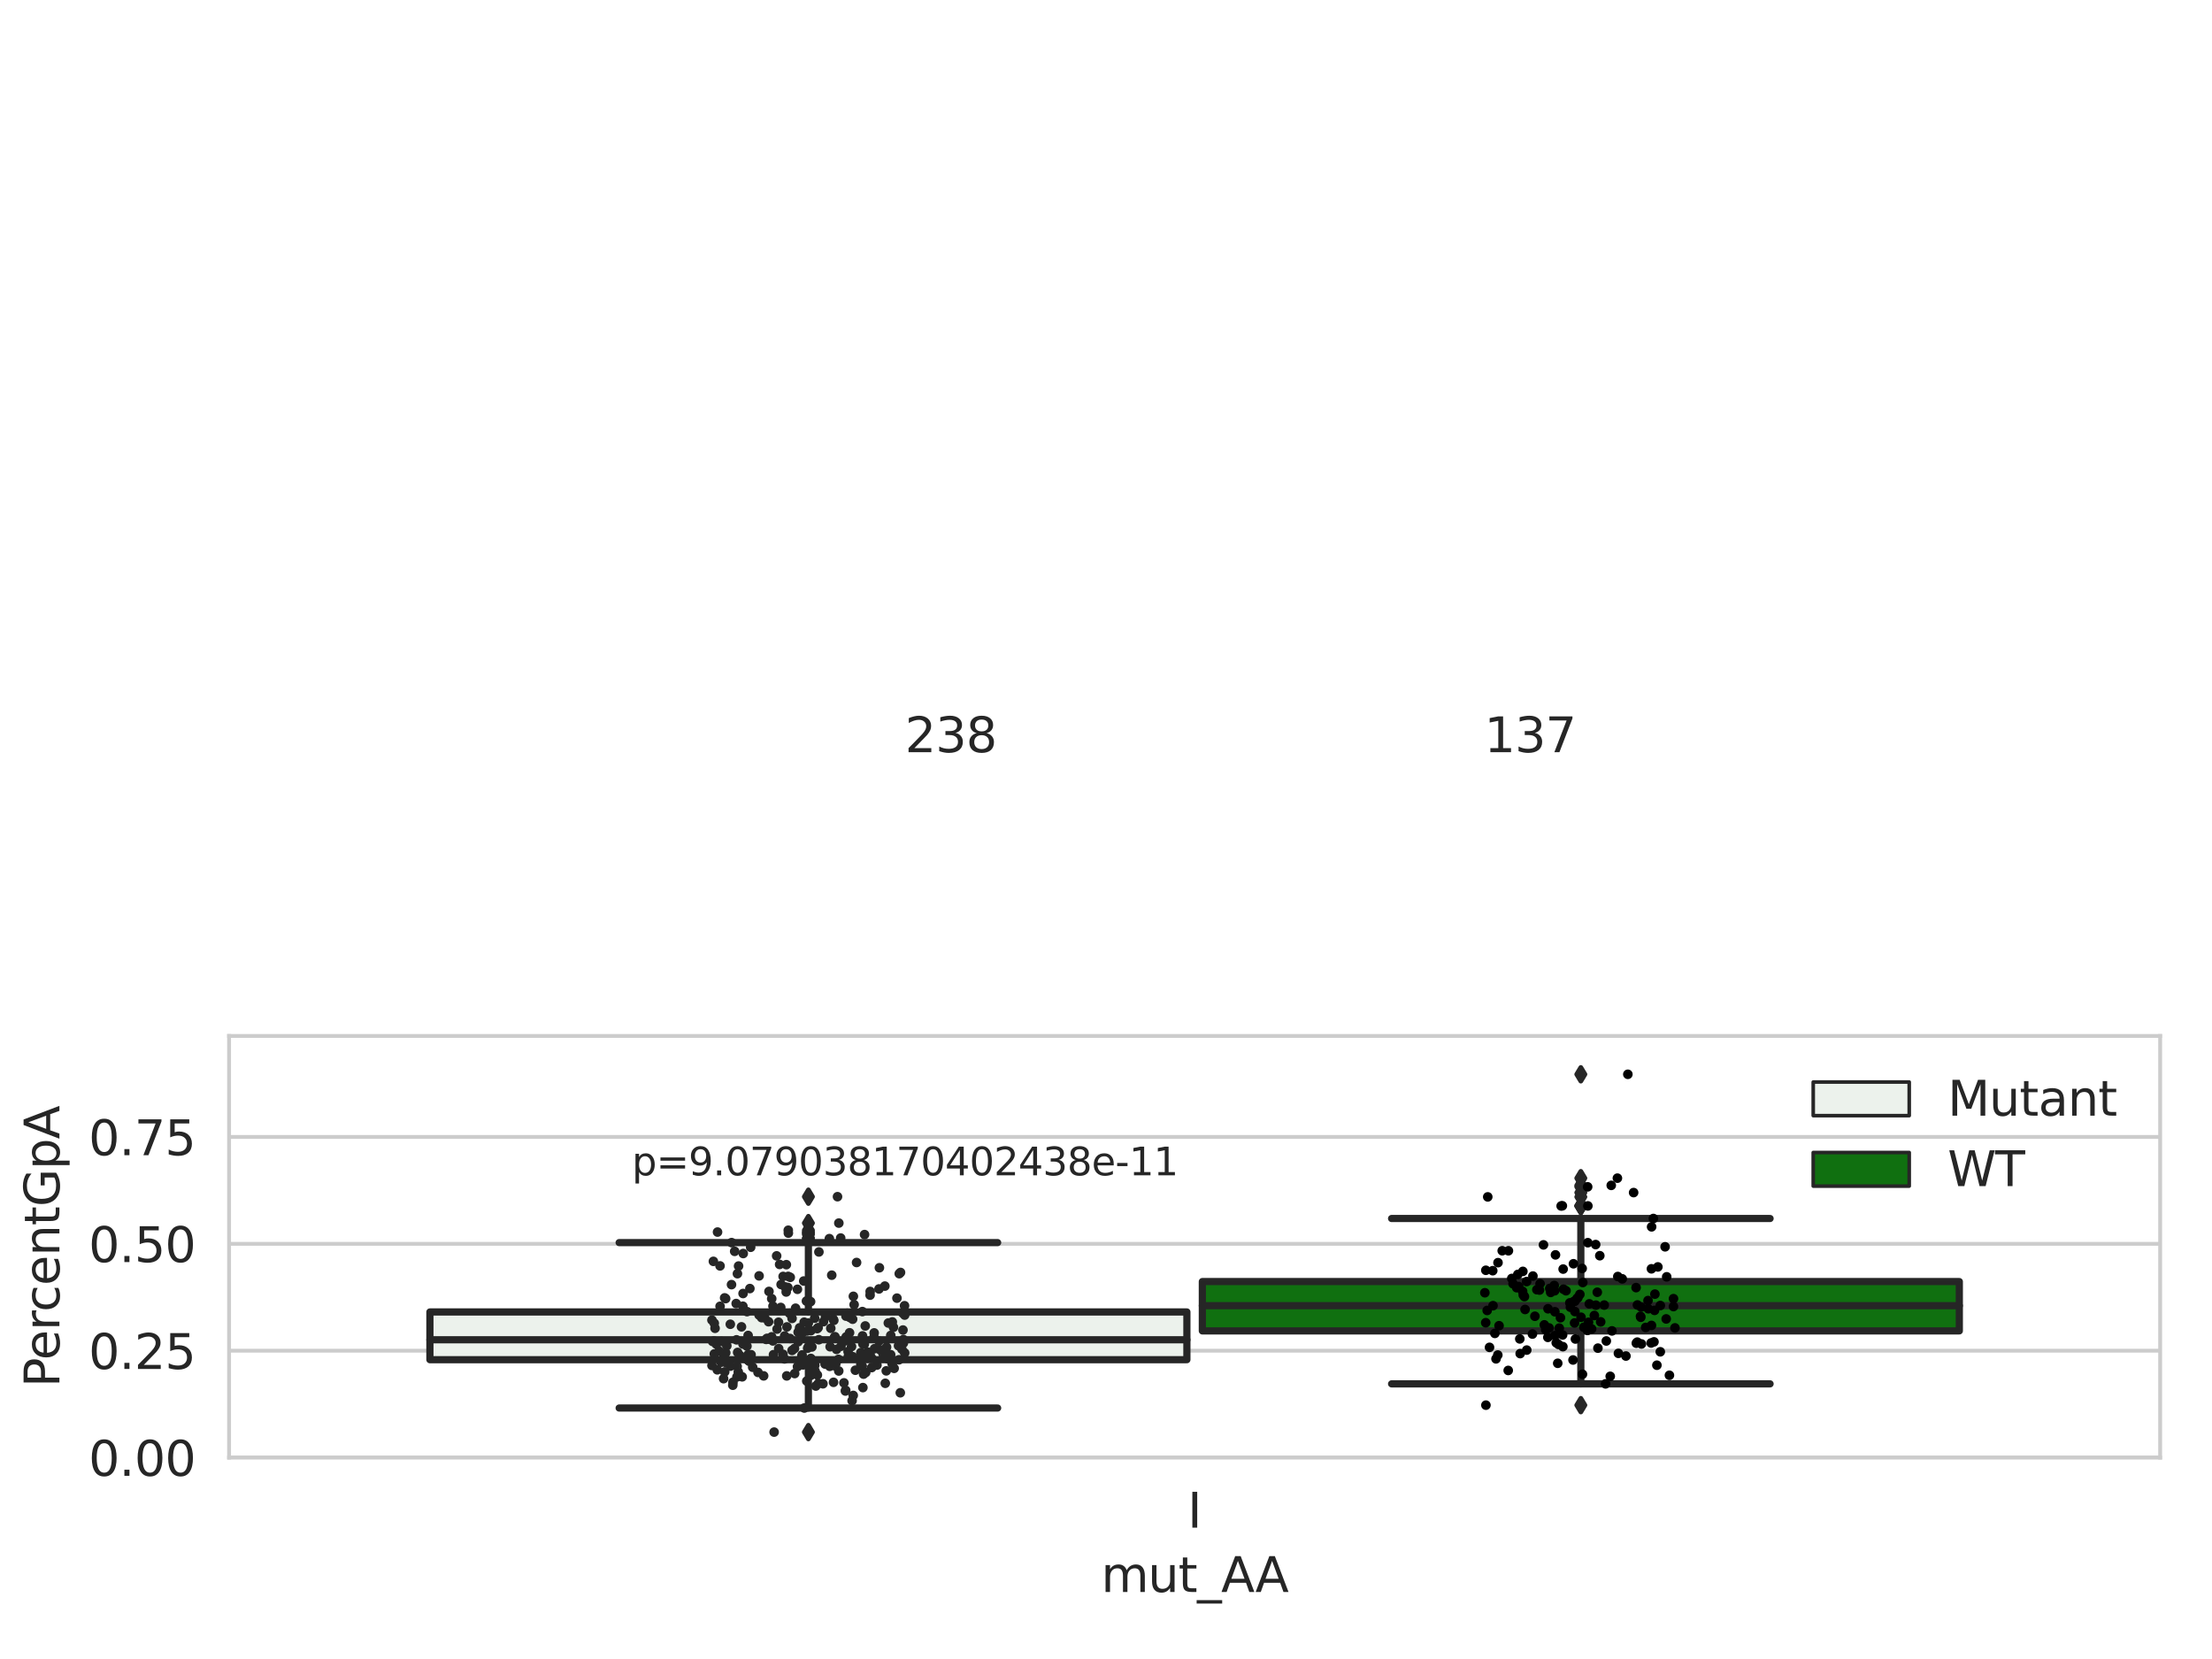 <?xml version="1.0" encoding="utf-8" standalone="no"?>
<!DOCTYPE svg PUBLIC "-//W3C//DTD SVG 1.1//EN"
  "http://www.w3.org/Graphics/SVG/1.1/DTD/svg11.dtd">
<svg xmlns:xlink="http://www.w3.org/1999/xlink" width="460.8pt" height="345.6pt" viewBox="0 0 460.8 345.6" xmlns="http://www.w3.org/2000/svg" version="1.1">
 <defs>
  <style type="text/css">*{stroke-linejoin: round; stroke-linecap: butt}</style>
 </defs>
 <g id="figure_1">
  <g id="patch_1">
   <path d="M 0 345.6 
L 460.8 345.6 
L 460.8 0 
L 0 0 
z
" style="fill: #ffffff"/>
  </g>
  <g id="axes_1">
   <g id="patch_2">
    <path d="M 47.72 303.64 
L 450 303.64 
L 450 215.812 
L 47.72 215.812 
z
" style="fill: #ffffff"/>
   </g>
   <g id="matplotlib.axis_1">
    <g id="xtick_1">
     <g id="text_1">
      <!-- I -->
      <g style="fill: #262626" transform="translate(247.385 318.238) scale(0.1 -0.1)">
       <defs>
        <path id="DejaVuSans-49" d="M 628 4666 
L 1259 4666 
L 1259 0 
L 628 0 
L 628 4666 
z
" transform="scale(0.016)"/>
       </defs>
       <use xlink:href="#DejaVuSans-49"/>
      </g>
     </g>
    </g>
    <g id="text_2">
     <!-- mut_AA -->
     <g style="fill: #262626" transform="translate(229.383 331.638) scale(0.1 -0.1)">
      <defs>
       <path id="DejaVuSans-6d" d="M 3328 2828 
Q 3544 3216 3844 3400 
Q 4144 3584 4550 3584 
Q 5097 3584 5394 3201 
Q 5691 2819 5691 2113 
L 5691 0 
L 5113 0 
L 5113 2094 
Q 5113 2597 4934 2840 
Q 4756 3084 4391 3084 
Q 3944 3084 3684 2787 
Q 3425 2491 3425 1978 
L 3425 0 
L 2847 0 
L 2847 2094 
Q 2847 2600 2669 2842 
Q 2491 3084 2119 3084 
Q 1678 3084 1418 2786 
Q 1159 2488 1159 1978 
L 1159 0 
L 581 0 
L 581 3500 
L 1159 3500 
L 1159 2956 
Q 1356 3278 1631 3431 
Q 1906 3584 2284 3584 
Q 2666 3584 2933 3390 
Q 3200 3197 3328 2828 
z
" transform="scale(0.016)"/>
       <path id="DejaVuSans-75" d="M 544 1381 
L 544 3500 
L 1119 3500 
L 1119 1403 
Q 1119 906 1312 657 
Q 1506 409 1894 409 
Q 2359 409 2629 706 
Q 2900 1003 2900 1516 
L 2900 3500 
L 3475 3500 
L 3475 0 
L 2900 0 
L 2900 538 
Q 2691 219 2414 64 
Q 2138 -91 1772 -91 
Q 1169 -91 856 284 
Q 544 659 544 1381 
z
M 1991 3584 
L 1991 3584 
z
" transform="scale(0.016)"/>
       <path id="DejaVuSans-74" d="M 1172 4494 
L 1172 3500 
L 2356 3500 
L 2356 3053 
L 1172 3053 
L 1172 1153 
Q 1172 725 1289 603 
Q 1406 481 1766 481 
L 2356 481 
L 2356 0 
L 1766 0 
Q 1100 0 847 248 
Q 594 497 594 1153 
L 594 3053 
L 172 3053 
L 172 3500 
L 594 3500 
L 594 4494 
L 1172 4494 
z
" transform="scale(0.016)"/>
       <path id="DejaVuSans-5f" d="M 3263 -1063 
L 3263 -1509 
L -63 -1509 
L -63 -1063 
L 3263 -1063 
z
" transform="scale(0.016)"/>
       <path id="DejaVuSans-41" d="M 2188 4044 
L 1331 1722 
L 3047 1722 
L 2188 4044 
z
M 1831 4666 
L 2547 4666 
L 4325 0 
L 3669 0 
L 3244 1197 
L 1141 1197 
L 716 0 
L 50 0 
L 1831 4666 
z
" transform="scale(0.016)"/>
      </defs>
      <use xlink:href="#DejaVuSans-6d"/>
      <use xlink:href="#DejaVuSans-75" x="97.412"/>
      <use xlink:href="#DejaVuSans-74" x="160.791"/>
      <use xlink:href="#DejaVuSans-5f" x="200"/>
      <use xlink:href="#DejaVuSans-41" x="250"/>
      <use xlink:href="#DejaVuSans-41" x="321.158"/>
     </g>
    </g>
   </g>
   <g id="matplotlib.axis_2">
    <g id="ytick_1">
     <g id="line2d_1">
      <path d="M 47.72 303.64 
L 450 303.64 
" clip-path="url(#p14ede1d0b5)" style="fill: none; stroke: #cccccc; stroke-width: 0.8; stroke-linecap: round"/>
     </g>
     <g id="text_3">
      <!-- 0.00 -->
      <g style="fill: #262626" transform="translate(18.454 307.439) scale(0.1 -0.1)">
       <defs>
        <path id="DejaVuSans-30" d="M 2034 4250 
Q 1547 4250 1301 3770 
Q 1056 3291 1056 2328 
Q 1056 1369 1301 889 
Q 1547 409 2034 409 
Q 2525 409 2770 889 
Q 3016 1369 3016 2328 
Q 3016 3291 2770 3770 
Q 2525 4250 2034 4250 
z
M 2034 4750 
Q 2819 4750 3233 4129 
Q 3647 3509 3647 2328 
Q 3647 1150 3233 529 
Q 2819 -91 2034 -91 
Q 1250 -91 836 529 
Q 422 1150 422 2328 
Q 422 3509 836 4129 
Q 1250 4750 2034 4750 
z
" transform="scale(0.016)"/>
        <path id="DejaVuSans-2e" d="M 684 794 
L 1344 794 
L 1344 0 
L 684 0 
L 684 794 
z
" transform="scale(0.016)"/>
       </defs>
       <use xlink:href="#DejaVuSans-30"/>
       <use xlink:href="#DejaVuSans-2e" x="63.623"/>
       <use xlink:href="#DejaVuSans-30" x="95.41"/>
       <use xlink:href="#DejaVuSans-30" x="159.033"/>
      </g>
     </g>
    </g>
    <g id="ytick_2">
     <g id="line2d_2">
      <path d="M 47.72 281.376 
L 450 281.376 
" clip-path="url(#p14ede1d0b5)" style="fill: none; stroke: #cccccc; stroke-width: 0.8; stroke-linecap: round"/>
     </g>
     <g id="text_4">
      <!-- 0.25 -->
      <g style="fill: #262626" transform="translate(18.454 285.176) scale(0.1 -0.1)">
       <defs>
        <path id="DejaVuSans-32" d="M 1228 531 
L 3431 531 
L 3431 0 
L 469 0 
L 469 531 
Q 828 903 1448 1529 
Q 2069 2156 2228 2338 
Q 2531 2678 2651 2914 
Q 2772 3150 2772 3378 
Q 2772 3750 2511 3984 
Q 2250 4219 1831 4219 
Q 1534 4219 1204 4116 
Q 875 4013 500 3803 
L 500 4441 
Q 881 4594 1212 4672 
Q 1544 4750 1819 4750 
Q 2544 4750 2975 4387 
Q 3406 4025 3406 3419 
Q 3406 3131 3298 2873 
Q 3191 2616 2906 2266 
Q 2828 2175 2409 1742 
Q 1991 1309 1228 531 
z
" transform="scale(0.016)"/>
        <path id="DejaVuSans-35" d="M 691 4666 
L 3169 4666 
L 3169 4134 
L 1269 4134 
L 1269 2991 
Q 1406 3038 1543 3061 
Q 1681 3084 1819 3084 
Q 2600 3084 3056 2656 
Q 3513 2228 3513 1497 
Q 3513 744 3044 326 
Q 2575 -91 1722 -91 
Q 1428 -91 1123 -41 
Q 819 9 494 109 
L 494 744 
Q 775 591 1075 516 
Q 1375 441 1709 441 
Q 2250 441 2565 725 
Q 2881 1009 2881 1497 
Q 2881 1984 2565 2268 
Q 2250 2553 1709 2553 
Q 1456 2553 1204 2497 
Q 953 2441 691 2322 
L 691 4666 
z
" transform="scale(0.016)"/>
       </defs>
       <use xlink:href="#DejaVuSans-30"/>
       <use xlink:href="#DejaVuSans-2e" x="63.623"/>
       <use xlink:href="#DejaVuSans-32" x="95.41"/>
       <use xlink:href="#DejaVuSans-35" x="159.033"/>
      </g>
     </g>
    </g>
    <g id="ytick_3">
     <g id="line2d_3">
      <path d="M 47.72 259.113 
L 450 259.113 
" clip-path="url(#p14ede1d0b5)" style="fill: none; stroke: #cccccc; stroke-width: 0.8; stroke-linecap: round"/>
     </g>
     <g id="text_5">
      <!-- 0.50 -->
      <g style="fill: #262626" transform="translate(18.454 262.912) scale(0.1 -0.1)">
       <use xlink:href="#DejaVuSans-30"/>
       <use xlink:href="#DejaVuSans-2e" x="63.623"/>
       <use xlink:href="#DejaVuSans-35" x="95.41"/>
       <use xlink:href="#DejaVuSans-30" x="159.033"/>
      </g>
     </g>
    </g>
    <g id="ytick_4">
     <g id="line2d_4">
      <path d="M 47.72 236.849 
L 450 236.849 
" clip-path="url(#p14ede1d0b5)" style="fill: none; stroke: #cccccc; stroke-width: 0.8; stroke-linecap: round"/>
     </g>
     <g id="text_6">
      <!-- 0.75 -->
      <g style="fill: #262626" transform="translate(18.454 240.648) scale(0.1 -0.1)">
       <defs>
        <path id="DejaVuSans-37" d="M 525 4666 
L 3525 4666 
L 3525 4397 
L 1831 0 
L 1172 0 
L 2766 4134 
L 525 4134 
L 525 4666 
z
" transform="scale(0.016)"/>
       </defs>
       <use xlink:href="#DejaVuSans-30"/>
       <use xlink:href="#DejaVuSans-2e" x="63.623"/>
       <use xlink:href="#DejaVuSans-37" x="95.41"/>
       <use xlink:href="#DejaVuSans-35" x="159.033"/>
      </g>
     </g>
    </g>
    <g id="text_7">
     <!-- PercentGpA -->
     <g style="fill: #262626" transform="translate(12.375 289.002) rotate(-90) scale(0.1 -0.1)">
      <defs>
       <path id="DejaVuSans-50" d="M 1259 4147 
L 1259 2394 
L 2053 2394 
Q 2494 2394 2734 2622 
Q 2975 2850 2975 3272 
Q 2975 3691 2734 3919 
Q 2494 4147 2053 4147 
L 1259 4147 
z
M 628 4666 
L 2053 4666 
Q 2838 4666 3239 4311 
Q 3641 3956 3641 3272 
Q 3641 2581 3239 2228 
Q 2838 1875 2053 1875 
L 1259 1875 
L 1259 0 
L 628 0 
L 628 4666 
z
" transform="scale(0.016)"/>
       <path id="DejaVuSans-65" d="M 3597 1894 
L 3597 1613 
L 953 1613 
Q 991 1019 1311 708 
Q 1631 397 2203 397 
Q 2534 397 2845 478 
Q 3156 559 3463 722 
L 3463 178 
Q 3153 47 2828 -22 
Q 2503 -91 2169 -91 
Q 1331 -91 842 396 
Q 353 884 353 1716 
Q 353 2575 817 3079 
Q 1281 3584 2069 3584 
Q 2775 3584 3186 3129 
Q 3597 2675 3597 1894 
z
M 3022 2063 
Q 3016 2534 2758 2815 
Q 2500 3097 2075 3097 
Q 1594 3097 1305 2825 
Q 1016 2553 972 2059 
L 3022 2063 
z
" transform="scale(0.016)"/>
       <path id="DejaVuSans-72" d="M 2631 2963 
Q 2534 3019 2420 3045 
Q 2306 3072 2169 3072 
Q 1681 3072 1420 2755 
Q 1159 2438 1159 1844 
L 1159 0 
L 581 0 
L 581 3500 
L 1159 3500 
L 1159 2956 
Q 1341 3275 1631 3429 
Q 1922 3584 2338 3584 
Q 2397 3584 2469 3576 
Q 2541 3569 2628 3553 
L 2631 2963 
z
" transform="scale(0.016)"/>
       <path id="DejaVuSans-63" d="M 3122 3366 
L 3122 2828 
Q 2878 2963 2633 3030 
Q 2388 3097 2138 3097 
Q 1578 3097 1268 2742 
Q 959 2388 959 1747 
Q 959 1106 1268 751 
Q 1578 397 2138 397 
Q 2388 397 2633 464 
Q 2878 531 3122 666 
L 3122 134 
Q 2881 22 2623 -34 
Q 2366 -91 2075 -91 
Q 1284 -91 818 406 
Q 353 903 353 1747 
Q 353 2603 823 3093 
Q 1294 3584 2113 3584 
Q 2378 3584 2631 3529 
Q 2884 3475 3122 3366 
z
" transform="scale(0.016)"/>
       <path id="DejaVuSans-6e" d="M 3513 2113 
L 3513 0 
L 2938 0 
L 2938 2094 
Q 2938 2591 2744 2837 
Q 2550 3084 2163 3084 
Q 1697 3084 1428 2787 
Q 1159 2491 1159 1978 
L 1159 0 
L 581 0 
L 581 3500 
L 1159 3500 
L 1159 2956 
Q 1366 3272 1645 3428 
Q 1925 3584 2291 3584 
Q 2894 3584 3203 3211 
Q 3513 2838 3513 2113 
z
" transform="scale(0.016)"/>
       <path id="DejaVuSans-47" d="M 3809 666 
L 3809 1919 
L 2778 1919 
L 2778 2438 
L 4434 2438 
L 4434 434 
Q 4069 175 3628 42 
Q 3188 -91 2688 -91 
Q 1594 -91 976 548 
Q 359 1188 359 2328 
Q 359 3472 976 4111 
Q 1594 4750 2688 4750 
Q 3144 4750 3555 4637 
Q 3966 4525 4313 4306 
L 4313 3634 
Q 3963 3931 3569 4081 
Q 3175 4231 2741 4231 
Q 1884 4231 1454 3753 
Q 1025 3275 1025 2328 
Q 1025 1384 1454 906 
Q 1884 428 2741 428 
Q 3075 428 3337 486 
Q 3600 544 3809 666 
z
" transform="scale(0.016)"/>
       <path id="DejaVuSans-70" d="M 1159 525 
L 1159 -1331 
L 581 -1331 
L 581 3500 
L 1159 3500 
L 1159 2969 
Q 1341 3281 1617 3432 
Q 1894 3584 2278 3584 
Q 2916 3584 3314 3078 
Q 3713 2572 3713 1747 
Q 3713 922 3314 415 
Q 2916 -91 2278 -91 
Q 1894 -91 1617 61 
Q 1341 213 1159 525 
z
M 3116 1747 
Q 3116 2381 2855 2742 
Q 2594 3103 2138 3103 
Q 1681 3103 1420 2742 
Q 1159 2381 1159 1747 
Q 1159 1113 1420 752 
Q 1681 391 2138 391 
Q 2594 391 2855 752 
Q 3116 1113 3116 1747 
z
" transform="scale(0.016)"/>
      </defs>
      <use xlink:href="#DejaVuSans-50"/>
      <use xlink:href="#DejaVuSans-65" x="56.678"/>
      <use xlink:href="#DejaVuSans-72" x="118.201"/>
      <use xlink:href="#DejaVuSans-63" x="157.064"/>
      <use xlink:href="#DejaVuSans-65" x="212.045"/>
      <use xlink:href="#DejaVuSans-6e" x="273.568"/>
      <use xlink:href="#DejaVuSans-74" x="336.947"/>
      <use xlink:href="#DejaVuSans-47" x="376.156"/>
      <use xlink:href="#DejaVuSans-70" x="453.646"/>
      <use xlink:href="#DejaVuSans-41" x="517.123"/>
     </g>
    </g>
   </g>
   <g id="patch_3">
    <path d="M 89.557 283.248 
L 247.251 283.248 
L 247.251 273.304 
L 89.557 273.304 
L 89.557 283.248 
z
" clip-path="url(#p14ede1d0b5)" style="fill: #ecf2ec; stroke: #262626; stroke-width: 1.5; stroke-linejoin: miter"/>
   </g>
   <g id="patch_4">
    <path d="M 250.469 277.251 
L 408.163 277.251 
L 408.163 266.973 
L 250.469 266.973 
L 250.469 277.251 
z
" clip-path="url(#p14ede1d0b5)" style="fill: #107010; stroke: #262626; stroke-width: 1.5; stroke-linejoin: miter"/>
   </g>
   <g id="patch_5">
    <path d="M 248.86 303.64 
L 248.86 303.64 
L 248.86 303.64 
L 248.86 303.64 
z
" clip-path="url(#p14ede1d0b5)" style="fill: #ecf2ec; stroke: #262626; stroke-width: 0.75; stroke-linejoin: miter"/>
   </g>
   <g id="patch_6">
    <path d="M 248.86 303.64 
L 248.86 303.64 
L 248.86 303.64 
L 248.86 303.64 
z
" clip-path="url(#p14ede1d0b5)" style="fill: #107010; stroke: #262626; stroke-width: 0.75; stroke-linejoin: miter"/>
   </g>
   <g id="PathCollection_1"/>
   <g id="PathCollection_2"/>
   <g id="line2d_5">
    <path d="M 168.404 283.248 
L 168.404 293.317 
" clip-path="url(#p14ede1d0b5)" style="fill: none; stroke: #262626; stroke-width: 1.5; stroke-linecap: round"/>
   </g>
   <g id="line2d_6">
    <path d="M 168.404 273.304 
L 168.404 258.857 
" clip-path="url(#p14ede1d0b5)" style="fill: none; stroke: #262626; stroke-width: 1.5; stroke-linecap: round"/>
   </g>
   <g id="line2d_7">
    <path d="M 128.981 293.317 
L 207.827 293.317 
" clip-path="url(#p14ede1d0b5)" style="fill: none; stroke: #262626; stroke-width: 1.5; stroke-linecap: round"/>
   </g>
   <g id="line2d_8">
    <path d="M 128.981 258.857 
L 207.827 258.857 
" clip-path="url(#p14ede1d0b5)" style="fill: none; stroke: #262626; stroke-width: 1.5; stroke-linecap: round"/>
   </g>
   <g id="line2d_9">
    <defs>
     <path id="mab899f75d7" d="M -0 1.414 
L 0.849 0 
L 0 -1.414 
L -0.849 -0 
z
" style="stroke: #262626; stroke-linejoin: miter"/>
    </defs>
    <g clip-path="url(#p14ede1d0b5)">
     <use xlink:href="#mab899f75d7" x="168.404" y="298.332" style="fill: #262626; stroke: #262626; stroke-linejoin: miter"/>
     <use xlink:href="#mab899f75d7" x="168.404" y="257.185" style="fill: #262626; stroke: #262626; stroke-linejoin: miter"/>
     <use xlink:href="#mab899f75d7" x="168.404" y="256.881" style="fill: #262626; stroke: #262626; stroke-linejoin: miter"/>
     <use xlink:href="#mab899f75d7" x="168.404" y="254.791" style="fill: #262626; stroke: #262626; stroke-linejoin: miter"/>
     <use xlink:href="#mab899f75d7" x="168.404" y="257.906" style="fill: #262626; stroke: #262626; stroke-linejoin: miter"/>
     <use xlink:href="#mab899f75d7" x="168.404" y="258.029" style="fill: #262626; stroke: #262626; stroke-linejoin: miter"/>
     <use xlink:href="#mab899f75d7" x="168.404" y="249.291" style="fill: #262626; stroke: #262626; stroke-linejoin: miter"/>
     <use xlink:href="#mab899f75d7" x="168.404" y="256.28" style="fill: #262626; stroke: #262626; stroke-linejoin: miter"/>
     <use xlink:href="#mab899f75d7" x="168.404" y="256.661" style="fill: #262626; stroke: #262626; stroke-linejoin: miter"/>
    </g>
   </g>
   <g id="line2d_10">
    <path d="M 329.316 277.251 
L 329.316 288.282 
" clip-path="url(#p14ede1d0b5)" style="fill: none; stroke: #262626; stroke-width: 1.5; stroke-linecap: round"/>
   </g>
   <g id="line2d_11">
    <path d="M 329.316 266.973 
L 329.316 253.837 
" clip-path="url(#p14ede1d0b5)" style="fill: none; stroke: #262626; stroke-width: 1.5; stroke-linecap: round"/>
   </g>
   <g id="line2d_12">
    <path d="M 289.893 288.282 
L 368.739 288.282 
" clip-path="url(#p14ede1d0b5)" style="fill: none; stroke: #262626; stroke-width: 1.5; stroke-linecap: round"/>
   </g>
   <g id="line2d_13">
    <path d="M 289.893 253.837 
L 368.739 253.837 
" clip-path="url(#p14ede1d0b5)" style="fill: none; stroke: #262626; stroke-width: 1.5; stroke-linecap: round"/>
   </g>
   <g id="line2d_14">
    <g clip-path="url(#p14ede1d0b5)">
     <use xlink:href="#mab899f75d7" x="329.316" y="292.719" style="fill: #262626; stroke: #262626; stroke-linejoin: miter"/>
     <use xlink:href="#mab899f75d7" x="329.316" y="247.242" style="fill: #262626; stroke: #262626; stroke-linejoin: miter"/>
     <use xlink:href="#mab899f75d7" x="329.316" y="248.437" style="fill: #262626; stroke: #262626; stroke-linejoin: miter"/>
     <use xlink:href="#mab899f75d7" x="329.316" y="246.935" style="fill: #262626; stroke: #262626; stroke-linejoin: miter"/>
     <use xlink:href="#mab899f75d7" x="329.316" y="245.432" style="fill: #262626; stroke: #262626; stroke-linejoin: miter"/>
     <use xlink:href="#mab899f75d7" x="329.316" y="249.334" style="fill: #262626; stroke: #262626; stroke-linejoin: miter"/>
     <use xlink:href="#mab899f75d7" x="329.316" y="251.186" style="fill: #262626; stroke: #262626; stroke-linejoin: miter"/>
     <use xlink:href="#mab899f75d7" x="329.316" y="251.214" style="fill: #262626; stroke: #262626; stroke-linejoin: miter"/>
     <use xlink:href="#mab899f75d7" x="329.316" y="251.226" style="fill: #262626; stroke: #262626; stroke-linejoin: miter"/>
     <use xlink:href="#mab899f75d7" x="329.316" y="223.796" style="fill: #262626; stroke: #262626; stroke-linejoin: miter"/>
    </g>
   </g>
   <g id="line2d_15">
    <path d="M 89.557 279.1 
L 247.251 279.1 
" clip-path="url(#p14ede1d0b5)" style="fill: none; stroke: #262626; stroke-width: 1.5; stroke-linecap: round"/>
   </g>
   <g id="line2d_16">
    <path d="M 250.469 271.997 
L 408.163 271.997 
" clip-path="url(#p14ede1d0b5)" style="fill: none; stroke: #262626; stroke-width: 1.5; stroke-linecap: round"/>
   </g>
   <g id="patch_7">
    <path d="M 47.72 303.64 
L 47.72 215.812 
" style="fill: none; stroke: #cccccc; stroke-width: 0.8; stroke-linejoin: miter; stroke-linecap: square"/>
   </g>
   <g id="patch_8">
    <path d="M 450 303.64 
L 450 215.812 
" style="fill: none; stroke: #cccccc; stroke-width: 0.8; stroke-linejoin: miter; stroke-linecap: square"/>
   </g>
   <g id="patch_9">
    <path d="M 47.72 303.64 
L 450 303.64 
" style="fill: none; stroke: #cccccc; stroke-width: 0.8; stroke-linejoin: miter; stroke-linecap: square"/>
   </g>
   <g id="patch_10">
    <path d="M 47.72 215.812 
L 450 215.812 
" style="fill: none; stroke: #cccccc; stroke-width: 0.8; stroke-linejoin: miter; stroke-linecap: square"/>
   </g>
   <g id="PathCollection_3">
    <defs>
     <path id="C0_0_0d1ee1d044" d="M 0 1 
C 0.265 1 0.52 0.895 0.707 0.707 
C 0.895 0.52 1 0.265 1 -0 
C 1 -0.265 0.895 -0.52 0.707 -0.707 
C 0.52 -0.895 0.265 -1 0 -1 
C -0.265 -1 -0.52 -0.895 -0.707 -0.707 
C -0.895 -0.52 -1 -0.265 -1 0 
C -1 0.265 -0.895 0.52 -0.707 0.707 
C -0.52 0.895 -0.265 1 0 1 
z
"/>
    </defs>
    <g clip-path="url(#p14ede1d0b5)">
     <use xlink:href="#C0_0_0d1ee1d044" x="187.177" y="280.337" style="fill: #262626"/>
    </g>
    <g clip-path="url(#p14ede1d0b5)">
     <use xlink:href="#C0_0_0d1ee1d044" x="185.886" y="275.382" style="fill: #262626"/>
    </g>
    <g clip-path="url(#p14ede1d0b5)">
     <use xlink:href="#C0_0_0d1ee1d044" x="167.156" y="277.638" style="fill: #262626"/>
    </g>
    <g clip-path="url(#p14ede1d0b5)">
     <use xlink:href="#C0_0_0d1ee1d044" x="167.995" y="271.037" style="fill: #262626"/>
    </g>
    <g clip-path="url(#p14ede1d0b5)">
     <use xlink:href="#C0_0_0d1ee1d044" x="174.057" y="284.165" style="fill: #262626"/>
    </g>
    <g clip-path="url(#p14ede1d0b5)">
     <use xlink:href="#C0_0_0d1ee1d044" x="159.783" y="278.804" style="fill: #262626"/>
    </g>
    <g clip-path="url(#p14ede1d0b5)">
     <use xlink:href="#C0_0_0d1ee1d044" x="179.755" y="289.061" style="fill: #262626"/>
    </g>
    <g clip-path="url(#p14ede1d0b5)">
     <use xlink:href="#C0_0_0d1ee1d044" x="165.545" y="286.136" style="fill: #262626"/>
    </g>
    <g clip-path="url(#p14ede1d0b5)">
     <use xlink:href="#C0_0_0d1ee1d044" x="152.138" y="275.866" style="fill: #262626"/>
    </g>
    <g clip-path="url(#p14ede1d0b5)">
     <use xlink:href="#C0_0_0d1ee1d044" x="188.023" y="273.503" style="fill: #262626"/>
    </g>
    <g clip-path="url(#p14ede1d0b5)">
     <use xlink:href="#C0_0_0d1ee1d044" x="188.467" y="273.953" style="fill: #262626"/>
    </g>
    <g clip-path="url(#p14ede1d0b5)">
     <use xlink:href="#C0_0_0d1ee1d044" x="169.793" y="285.613" style="fill: #262626"/>
    </g>
    <g clip-path="url(#p14ede1d0b5)">
     <use xlink:href="#C0_0_0d1ee1d044" x="180.249" y="276.219" style="fill: #262626"/>
    </g>
    <g clip-path="url(#p14ede1d0b5)">
     <use xlink:href="#C0_0_0d1ee1d044" x="182.063" y="278.585" style="fill: #262626"/>
    </g>
    <g clip-path="url(#p14ede1d0b5)">
     <use xlink:href="#C0_0_0d1ee1d044" x="166.576" y="277.162" style="fill: #262626"/>
    </g>
    <g clip-path="url(#p14ede1d0b5)">
     <use xlink:href="#C0_0_0d1ee1d044" x="153.561" y="284.642" style="fill: #262626"/>
    </g>
    <g clip-path="url(#p14ede1d0b5)">
     <use xlink:href="#C0_0_0d1ee1d044" x="167.027" y="282.61" style="fill: #262626"/>
    </g>
    <g clip-path="url(#p14ede1d0b5)">
     <use xlink:href="#C0_0_0d1ee1d044" x="154.83" y="261.132" style="fill: #262626"/>
    </g>
    <g clip-path="url(#p14ede1d0b5)">
     <use xlink:href="#C0_0_0d1ee1d044" x="167.294" y="284.33" style="fill: #262626"/>
    </g>
    <g clip-path="url(#p14ede1d0b5)">
     <use xlink:href="#C0_0_0d1ee1d044" x="178.442" y="263.002" style="fill: #262626"/>
    </g>
    <g clip-path="url(#p14ede1d0b5)">
     <use xlink:href="#C0_0_0d1ee1d044" x="151.165" y="270.525" style="fill: #262626"/>
    </g>
    <g clip-path="url(#p14ede1d0b5)">
     <use xlink:href="#C0_0_0d1ee1d044" x="167.433" y="266.861" style="fill: #262626"/>
    </g>
    <g clip-path="url(#p14ede1d0b5)">
     <use xlink:href="#C0_0_0d1ee1d044" x="169.745" y="284.402" style="fill: #262626"/>
    </g>
    <g clip-path="url(#p14ede1d0b5)">
     <use xlink:href="#C0_0_0d1ee1d044" x="175.196" y="280.449" style="fill: #262626"/>
    </g>
    <g clip-path="url(#p14ede1d0b5)">
     <use xlink:href="#C0_0_0d1ee1d044" x="169.95" y="288.738" style="fill: #262626"/>
    </g>
    <g clip-path="url(#p14ede1d0b5)">
     <use xlink:href="#C0_0_0d1ee1d044" x="150.223" y="283.776" style="fill: #262626"/>
    </g>
    <g clip-path="url(#p14ede1d0b5)">
     <use xlink:href="#C0_0_0d1ee1d044" x="156.465" y="282.213" style="fill: #262626"/>
    </g>
    <g clip-path="url(#p14ede1d0b5)">
     <use xlink:href="#C0_0_0d1ee1d044" x="176.978" y="277.641" style="fill: #262626"/>
    </g>
    <g clip-path="url(#p14ede1d0b5)">
     <use xlink:href="#C0_0_0d1ee1d044" x="173.702" y="275.058" style="fill: #262626"/>
    </g>
    <g clip-path="url(#p14ede1d0b5)">
     <use xlink:href="#C0_0_0d1ee1d044" x="148.76" y="279.374" style="fill: #262626"/>
    </g>
    <g clip-path="url(#p14ede1d0b5)">
     <use xlink:href="#C0_0_0d1ee1d044" x="150.268" y="279.441" style="fill: #262626"/>
    </g>
    <g clip-path="url(#p14ede1d0b5)">
     <use xlink:href="#C0_0_0d1ee1d044" x="183.974" y="282.07" style="fill: #262626"/>
    </g>
    <g clip-path="url(#p14ede1d0b5)">
     <use xlink:href="#C0_0_0d1ee1d044" x="165.511" y="280.918" style="fill: #262626"/>
    </g>
    <g clip-path="url(#p14ede1d0b5)">
     <use xlink:href="#C0_0_0d1ee1d044" x="188.195" y="279.791" style="fill: #262626"/>
    </g>
    <g clip-path="url(#p14ede1d0b5)">
     <use xlink:href="#C0_0_0d1ee1d044" x="162.719" y="267.587" style="fill: #262626"/>
    </g>
    <g clip-path="url(#p14ede1d0b5)">
     <use xlink:href="#C0_0_0d1ee1d044" x="186.852" y="270.426" style="fill: #262626"/>
    </g>
    <g clip-path="url(#p14ede1d0b5)">
     <use xlink:href="#C0_0_0d1ee1d044" x="164.623" y="266.091" style="fill: #262626"/>
    </g>
    <g clip-path="url(#p14ede1d0b5)">
     <use xlink:href="#C0_0_0d1ee1d044" x="180.103" y="257.185" style="fill: #262626"/>
    </g>
    <g clip-path="url(#p14ede1d0b5)">
     <use xlink:href="#C0_0_0d1ee1d044" x="148.805" y="282.047" style="fill: #262626"/>
    </g>
    <g clip-path="url(#p14ede1d0b5)">
     <use xlink:href="#C0_0_0d1ee1d044" x="152.387" y="267.612" style="fill: #262626"/>
    </g>
    <g clip-path="url(#p14ede1d0b5)">
     <use xlink:href="#C0_0_0d1ee1d044" x="184.625" y="285.573" style="fill: #262626"/>
    </g>
    <g clip-path="url(#p14ede1d0b5)">
     <use xlink:href="#C0_0_0d1ee1d044" x="180.781" y="281.673" style="fill: #262626"/>
    </g>
    <g clip-path="url(#p14ede1d0b5)">
     <use xlink:href="#C0_0_0d1ee1d044" x="176.668" y="281.559" style="fill: #262626"/>
    </g>
    <g clip-path="url(#p14ede1d0b5)">
     <use xlink:href="#C0_0_0d1ee1d044" x="182.104" y="277.665" style="fill: #262626"/>
    </g>
    <g clip-path="url(#p14ede1d0b5)">
     <use xlink:href="#C0_0_0d1ee1d044" x="170.596" y="260.804" style="fill: #262626"/>
    </g>
    <g clip-path="url(#p14ede1d0b5)">
     <use xlink:href="#C0_0_0d1ee1d044" x="168.916" y="282.989" style="fill: #262626"/>
    </g>
    <g clip-path="url(#p14ede1d0b5)">
     <use xlink:href="#C0_0_0d1ee1d044" x="161.025" y="272.097" style="fill: #262626"/>
    </g>
    <g clip-path="url(#p14ede1d0b5)">
     <use xlink:href="#C0_0_0d1ee1d044" x="170.485" y="288.191" style="fill: #262626"/>
    </g>
    <g clip-path="url(#p14ede1d0b5)">
     <use xlink:href="#C0_0_0d1ee1d044" x="177.93" y="271.785" style="fill: #262626"/>
    </g>
    <g clip-path="url(#p14ede1d0b5)">
     <use xlink:href="#C0_0_0d1ee1d044" x="173.89" y="284.515" style="fill: #262626"/>
    </g>
    <g clip-path="url(#p14ede1d0b5)">
     <use xlink:href="#C0_0_0d1ee1d044" x="173.942" y="278.457" style="fill: #262626"/>
    </g>
    <g clip-path="url(#p14ede1d0b5)">
     <use xlink:href="#C0_0_0d1ee1d044" x="155.605" y="280.422" style="fill: #262626"/>
    </g>
    <g clip-path="url(#p14ede1d0b5)">
     <use xlink:href="#C0_0_0d1ee1d044" x="169.133" y="280.595" style="fill: #262626"/>
    </g>
    <g clip-path="url(#p14ede1d0b5)">
     <use xlink:href="#C0_0_0d1ee1d044" x="185.866" y="284.086" style="fill: #262626"/>
    </g>
    <g clip-path="url(#p14ede1d0b5)">
     <use xlink:href="#C0_0_0d1ee1d044" x="171.88" y="284.156" style="fill: #262626"/>
    </g>
    <g clip-path="url(#p14ede1d0b5)">
     <use xlink:href="#C0_0_0d1ee1d044" x="159.081" y="286.62" style="fill: #262626"/>
    </g>
    <g clip-path="url(#p14ede1d0b5)">
     <use xlink:href="#C0_0_0d1ee1d044" x="170.274" y="286.438" style="fill: #262626"/>
    </g>
    <g clip-path="url(#p14ede1d0b5)">
     <use xlink:href="#C0_0_0d1ee1d044" x="152.162" y="284.595" style="fill: #262626"/>
    </g>
    <g clip-path="url(#p14ede1d0b5)">
     <use xlink:href="#C0_0_0d1ee1d044" x="171.549" y="275.328" style="fill: #262626"/>
    </g>
    <g clip-path="url(#p14ede1d0b5)">
     <use xlink:href="#C0_0_0d1ee1d044" x="188.464" y="281.839" style="fill: #262626"/>
    </g>
    <g clip-path="url(#p14ede1d0b5)">
     <use xlink:href="#C0_0_0d1ee1d044" x="164.231" y="256.881" style="fill: #262626"/>
    </g>
    <g clip-path="url(#p14ede1d0b5)">
     <use xlink:href="#C0_0_0d1ee1d044" x="177.509" y="291.792" style="fill: #262626"/>
    </g>
    <g clip-path="url(#p14ede1d0b5)">
     <use xlink:href="#C0_0_0d1ee1d044" x="163.421" y="283.086" style="fill: #262626"/>
    </g>
    <g clip-path="url(#p14ede1d0b5)">
     <use xlink:href="#C0_0_0d1ee1d044" x="163.811" y="263.453" style="fill: #262626"/>
    </g>
    <g clip-path="url(#p14ede1d0b5)">
     <use xlink:href="#C0_0_0d1ee1d044" x="183.112" y="268.51" style="fill: #262626"/>
    </g>
    <g clip-path="url(#p14ede1d0b5)">
     <use xlink:href="#C0_0_0d1ee1d044" x="148.448" y="279.447" style="fill: #262626"/>
    </g>
    <g clip-path="url(#p14ede1d0b5)">
     <use xlink:href="#C0_0_0d1ee1d044" x="163.556" y="268.085" style="fill: #262626"/>
    </g>
    <g clip-path="url(#p14ede1d0b5)">
     <use xlink:href="#C0_0_0d1ee1d044" x="181.608" y="282.968" style="fill: #262626"/>
    </g>
    <g clip-path="url(#p14ede1d0b5)">
     <use xlink:href="#C0_0_0d1ee1d044" x="156.8" y="284.824" style="fill: #262626"/>
    </g>
    <g clip-path="url(#p14ede1d0b5)">
     <use xlink:href="#C0_0_0d1ee1d044" x="179.68" y="278.289" style="fill: #262626"/>
    </g>
    <g clip-path="url(#p14ede1d0b5)">
     <use xlink:href="#C0_0_0d1ee1d044" x="166.268" y="277.521" style="fill: #262626"/>
    </g>
    <g clip-path="url(#p14ede1d0b5)">
     <use xlink:href="#C0_0_0d1ee1d044" x="150.008" y="272.126" style="fill: #262626"/>
    </g>
    <g clip-path="url(#p14ede1d0b5)">
     <use xlink:href="#C0_0_0d1ee1d044" x="168.915" y="277.208" style="fill: #262626"/>
    </g>
    <g clip-path="url(#p14ede1d0b5)">
     <use xlink:href="#C0_0_0d1ee1d044" x="161.265" y="298.332" style="fill: #262626"/>
    </g>
    <g clip-path="url(#p14ede1d0b5)">
     <use xlink:href="#C0_0_0d1ee1d044" x="164.202" y="265.894" style="fill: #262626"/>
    </g>
    <g clip-path="url(#p14ede1d0b5)">
     <use xlink:href="#C0_0_0d1ee1d044" x="154.774" y="279.994" style="fill: #262626"/>
    </g>
    <g clip-path="url(#p14ede1d0b5)">
     <use xlink:href="#C0_0_0d1ee1d044" x="150.953" y="270.371" style="fill: #262626"/>
    </g>
    <g clip-path="url(#p14ede1d0b5)">
     <use xlink:href="#C0_0_0d1ee1d044" x="179.489" y="282.477" style="fill: #262626"/>
    </g>
    <g clip-path="url(#p14ede1d0b5)">
     <use xlink:href="#C0_0_0d1ee1d044" x="158.662" y="274.493" style="fill: #262626"/>
    </g>
    <g clip-path="url(#p14ede1d0b5)">
     <use xlink:href="#C0_0_0d1ee1d044" x="159.076" y="274.265" style="fill: #262626"/>
    </g>
    <g clip-path="url(#p14ede1d0b5)">
     <use xlink:href="#C0_0_0d1ee1d044" x="168.244" y="280.864" style="fill: #262626"/>
    </g>
    <g clip-path="url(#p14ede1d0b5)">
     <use xlink:href="#C0_0_0d1ee1d044" x="154.113" y="282.371" style="fill: #262626"/>
    </g>
    <g clip-path="url(#p14ede1d0b5)">
     <use xlink:href="#C0_0_0d1ee1d044" x="161.132" y="282.205" style="fill: #262626"/>
    </g>
    <g clip-path="url(#p14ede1d0b5)">
     <use xlink:href="#C0_0_0d1ee1d044" x="179.65" y="273.224" style="fill: #262626"/>
    </g>
    <g clip-path="url(#p14ede1d0b5)">
     <use xlink:href="#C0_0_0d1ee1d044" x="153.513" y="286.847" style="fill: #262626"/>
    </g>
    <g clip-path="url(#p14ede1d0b5)">
     <use xlink:href="#C0_0_0d1ee1d044" x="159.309" y="274.527" style="fill: #262626"/>
    </g>
    <g clip-path="url(#p14ede1d0b5)">
     <use xlink:href="#C0_0_0d1ee1d044" x="188.077" y="279.331" style="fill: #262626"/>
    </g>
    <g clip-path="url(#p14ede1d0b5)">
     <use xlink:href="#C0_0_0d1ee1d044" x="184.917" y="283.05" style="fill: #262626"/>
    </g>
    <g clip-path="url(#p14ede1d0b5)">
     <use xlink:href="#C0_0_0d1ee1d044" x="173.067" y="276.711" style="fill: #262626"/>
    </g>
    <g clip-path="url(#p14ede1d0b5)">
     <use xlink:href="#C0_0_0d1ee1d044" x="177.037" y="274.449" style="fill: #262626"/>
    </g>
    <g clip-path="url(#p14ede1d0b5)">
     <use xlink:href="#C0_0_0d1ee1d044" x="153.048" y="260.679" style="fill: #262626"/>
    </g>
    <g clip-path="url(#p14ede1d0b5)">
     <use xlink:href="#C0_0_0d1ee1d044" x="172.845" y="284.632" style="fill: #262626"/>
    </g>
    <g clip-path="url(#p14ede1d0b5)">
     <use xlink:href="#C0_0_0d1ee1d044" x="175.809" y="288.074" style="fill: #262626"/>
    </g>
    <g clip-path="url(#p14ede1d0b5)">
     <use xlink:href="#C0_0_0d1ee1d044" x="187.55" y="290.137" style="fill: #262626"/>
    </g>
    <g clip-path="url(#p14ede1d0b5)">
     <use xlink:href="#C0_0_0d1ee1d044" x="173.526" y="274.741" style="fill: #262626"/>
    </g>
    <g clip-path="url(#p14ede1d0b5)">
     <use xlink:href="#C0_0_0d1ee1d044" x="152.403" y="258.857" style="fill: #262626"/>
    </g>
    <g clip-path="url(#p14ede1d0b5)">
     <use xlink:href="#C0_0_0d1ee1d044" x="151.28" y="283.871" style="fill: #262626"/>
    </g>
    <g clip-path="url(#p14ede1d0b5)">
     <use xlink:href="#C0_0_0d1ee1d044" x="174.674" y="283.182" style="fill: #262626"/>
    </g>
    <g clip-path="url(#p14ede1d0b5)">
     <use xlink:href="#C0_0_0d1ee1d044" x="152.69" y="287.952" style="fill: #262626"/>
    </g>
    <g clip-path="url(#p14ede1d0b5)">
     <use xlink:href="#C0_0_0d1ee1d044" x="163.78" y="269.144" style="fill: #262626"/>
    </g>
    <g clip-path="url(#p14ede1d0b5)">
     <use xlink:href="#C0_0_0d1ee1d044" x="169.711" y="274.611" style="fill: #262626"/>
    </g>
    <g clip-path="url(#p14ede1d0b5)">
     <use xlink:href="#C0_0_0d1ee1d044" x="162.411" y="263.406" style="fill: #262626"/>
    </g>
    <g clip-path="url(#p14ede1d0b5)">
     <use xlink:href="#C0_0_0d1ee1d044" x="158.13" y="273.939" style="fill: #262626"/>
    </g>
    <g clip-path="url(#p14ede1d0b5)">
     <use xlink:href="#C0_0_0d1ee1d044" x="169.041" y="285.934" style="fill: #262626"/>
    </g>
    <g clip-path="url(#p14ede1d0b5)">
     <use xlink:href="#C0_0_0d1ee1d044" x="179.619" y="284.606" style="fill: #262626"/>
    </g>
    <g clip-path="url(#p14ede1d0b5)">
     <use xlink:href="#C0_0_0d1ee1d044" x="183.196" y="264.099" style="fill: #262626"/>
    </g>
    <g clip-path="url(#p14ede1d0b5)">
     <use xlink:href="#C0_0_0d1ee1d044" x="168.132" y="277.281" style="fill: #262626"/>
    </g>
    <g clip-path="url(#p14ede1d0b5)">
     <use xlink:href="#C0_0_0d1ee1d044" x="155.849" y="278.206" style="fill: #262626"/>
    </g>
    <g clip-path="url(#p14ede1d0b5)">
     <use xlink:href="#C0_0_0d1ee1d044" x="172.929" y="280.548" style="fill: #262626"/>
    </g>
    <g clip-path="url(#p14ede1d0b5)">
     <use xlink:href="#C0_0_0d1ee1d044" x="176.118" y="289.771" style="fill: #262626"/>
    </g>
    <g clip-path="url(#p14ede1d0b5)">
     <use xlink:href="#C0_0_0d1ee1d044" x="174.745" y="254.791" style="fill: #262626"/>
    </g>
    <g clip-path="url(#p14ede1d0b5)">
     <use xlink:href="#C0_0_0d1ee1d044" x="151.185" y="281.814" style="fill: #262626"/>
    </g>
    <g clip-path="url(#p14ede1d0b5)">
     <use xlink:href="#C0_0_0d1ee1d044" x="185.804" y="283.893" style="fill: #262626"/>
    </g>
    <g clip-path="url(#p14ede1d0b5)">
     <use xlink:href="#C0_0_0d1ee1d044" x="164.468" y="273.575" style="fill: #262626"/>
    </g>
    <g clip-path="url(#p14ede1d0b5)">
     <use xlink:href="#C0_0_0d1ee1d044" x="166.131" y="284.705" style="fill: #262626"/>
    </g>
    <g clip-path="url(#p14ede1d0b5)">
     <use xlink:href="#C0_0_0d1ee1d044" x="174.067" y="284.154" style="fill: #262626"/>
    </g>
    <g clip-path="url(#p14ede1d0b5)">
     <use xlink:href="#C0_0_0d1ee1d044" x="171.436" y="288.266" style="fill: #262626"/>
    </g>
    <g clip-path="url(#p14ede1d0b5)">
     <use xlink:href="#C0_0_0d1ee1d044" x="176.733" y="282.512" style="fill: #262626"/>
    </g>
    <g clip-path="url(#p14ede1d0b5)">
     <use xlink:href="#C0_0_0d1ee1d044" x="156.214" y="268.432" style="fill: #262626"/>
    </g>
    <g clip-path="url(#p14ede1d0b5)">
     <use xlink:href="#C0_0_0d1ee1d044" x="168.386" y="275.608" style="fill: #262626"/>
    </g>
    <g clip-path="url(#p14ede1d0b5)">
     <use xlink:href="#C0_0_0d1ee1d044" x="186.266" y="285.051" style="fill: #262626"/>
    </g>
    <g clip-path="url(#p14ede1d0b5)">
     <use xlink:href="#C0_0_0d1ee1d044" x="177.39" y="280.516" style="fill: #262626"/>
    </g>
    <g clip-path="url(#p14ede1d0b5)">
     <use xlink:href="#C0_0_0d1ee1d044" x="174.727" y="285.599" style="fill: #262626"/>
    </g>
    <g clip-path="url(#p14ede1d0b5)">
     <use xlink:href="#C0_0_0d1ee1d044" x="149.222" y="279.999" style="fill: #262626"/>
    </g>
    <g clip-path="url(#p14ede1d0b5)">
     <use xlink:href="#C0_0_0d1ee1d044" x="161.004" y="279.335" style="fill: #262626"/>
    </g>
    <g clip-path="url(#p14ede1d0b5)">
     <use xlink:href="#C0_0_0d1ee1d044" x="180.049" y="280.038" style="fill: #262626"/>
    </g>
    <g clip-path="url(#p14ede1d0b5)">
     <use xlink:href="#C0_0_0d1ee1d044" x="168.86" y="271.155" style="fill: #262626"/>
    </g>
    <g clip-path="url(#p14ede1d0b5)">
     <use xlink:href="#C0_0_0d1ee1d044" x="168.456" y="280.474" style="fill: #262626"/>
    </g>
    <g clip-path="url(#p14ede1d0b5)">
     <use xlink:href="#C0_0_0d1ee1d044" x="162.217" y="280.944" style="fill: #262626"/>
    </g>
    <g clip-path="url(#p14ede1d0b5)">
     <use xlink:href="#C0_0_0d1ee1d044" x="150.737" y="287.201" style="fill: #262626"/>
    </g>
    <g clip-path="url(#p14ede1d0b5)">
     <use xlink:href="#C0_0_0d1ee1d044" x="174.266" y="281.103" style="fill: #262626"/>
    </g>
    <g clip-path="url(#p14ede1d0b5)">
     <use xlink:href="#C0_0_0d1ee1d044" x="186.123" y="276.497" style="fill: #262626"/>
    </g>
    <g clip-path="url(#p14ede1d0b5)">
     <use xlink:href="#C0_0_0d1ee1d044" x="166.12" y="268.587" style="fill: #262626"/>
    </g>
    <g clip-path="url(#p14ede1d0b5)">
     <use xlink:href="#C0_0_0d1ee1d044" x="176.27" y="278.51" style="fill: #262626"/>
    </g>
    <g clip-path="url(#p14ede1d0b5)">
     <use xlink:href="#C0_0_0d1ee1d044" x="153.665" y="281.733" style="fill: #262626"/>
    </g>
    <g clip-path="url(#p14ede1d0b5)">
     <use xlink:href="#C0_0_0d1ee1d044" x="167.095" y="282.258" style="fill: #262626"/>
    </g>
    <g clip-path="url(#p14ede1d0b5)">
     <use xlink:href="#C0_0_0d1ee1d044" x="149.424" y="285.357" style="fill: #262626"/>
    </g>
    <g clip-path="url(#p14ede1d0b5)">
     <use xlink:href="#C0_0_0d1ee1d044" x="188.197" y="279.056" style="fill: #262626"/>
    </g>
    <g clip-path="url(#p14ede1d0b5)">
     <use xlink:href="#C0_0_0d1ee1d044" x="160.191" y="269.028" style="fill: #262626"/>
    </g>
    <g clip-path="url(#p14ede1d0b5)">
     <use xlink:href="#C0_0_0d1ee1d044" x="187.276" y="283.27" style="fill: #262626"/>
    </g>
    <g clip-path="url(#p14ede1d0b5)">
     <use xlink:href="#C0_0_0d1ee1d044" x="179.753" y="279.944" style="fill: #262626"/>
    </g>
    <g clip-path="url(#p14ede1d0b5)">
     <use xlink:href="#C0_0_0d1ee1d044" x="149.795" y="281.456" style="fill: #262626"/>
    </g>
    <g clip-path="url(#p14ede1d0b5)">
     <use xlink:href="#C0_0_0d1ee1d044" x="164.129" y="268.207" style="fill: #262626"/>
    </g>
    <g clip-path="url(#p14ede1d0b5)">
     <use xlink:href="#C0_0_0d1ee1d044" x="163.112" y="282.122" style="fill: #262626"/>
    </g>
    <g clip-path="url(#p14ede1d0b5)">
     <use xlink:href="#C0_0_0d1ee1d044" x="165.733" y="272.526" style="fill: #262626"/>
    </g>
    <g clip-path="url(#p14ede1d0b5)">
     <use xlink:href="#C0_0_0d1ee1d044" x="173.267" y="265.644" style="fill: #262626"/>
    </g>
    <g clip-path="url(#p14ede1d0b5)">
     <use xlink:href="#C0_0_0d1ee1d044" x="175.128" y="257.906" style="fill: #262626"/>
    </g>
    <g clip-path="url(#p14ede1d0b5)">
     <use xlink:href="#C0_0_0d1ee1d044" x="172.772" y="258.029" style="fill: #262626"/>
    </g>
    <g clip-path="url(#p14ede1d0b5)">
     <use xlink:href="#C0_0_0d1ee1d044" x="179.895" y="286.257" style="fill: #262626"/>
    </g>
    <g clip-path="url(#p14ede1d0b5)">
     <use xlink:href="#C0_0_0d1ee1d044" x="166.573" y="276.611" style="fill: #262626"/>
    </g>
    <g clip-path="url(#p14ede1d0b5)">
     <use xlink:href="#C0_0_0d1ee1d044" x="165" y="274.65" style="fill: #262626"/>
    </g>
    <g clip-path="url(#p14ede1d0b5)">
     <use xlink:href="#C0_0_0d1ee1d044" x="161.883" y="276.873" style="fill: #262626"/>
    </g>
    <g clip-path="url(#p14ede1d0b5)">
     <use xlink:href="#C0_0_0d1ee1d044" x="167.528" y="275.439" style="fill: #262626"/>
    </g>
    <g clip-path="url(#p14ede1d0b5)">
     <use xlink:href="#C0_0_0d1ee1d044" x="176.491" y="273.574" style="fill: #262626"/>
    </g>
    <g clip-path="url(#p14ede1d0b5)">
     <use xlink:href="#C0_0_0d1ee1d044" x="165.004" y="281.318" style="fill: #262626"/>
    </g>
    <g clip-path="url(#p14ede1d0b5)">
     <use xlink:href="#C0_0_0d1ee1d044" x="181.256" y="269.801" style="fill: #262626"/>
    </g>
    <g clip-path="url(#p14ede1d0b5)">
     <use xlink:href="#C0_0_0d1ee1d044" x="162.18" y="275.446" style="fill: #262626"/>
    </g>
    <g clip-path="url(#p14ede1d0b5)">
     <use xlink:href="#C0_0_0d1ee1d044" x="175.992" y="279.345" style="fill: #262626"/>
    </g>
    <g clip-path="url(#p14ede1d0b5)">
     <use xlink:href="#C0_0_0d1ee1d044" x="153.36" y="271.552" style="fill: #262626"/>
    </g>
    <g clip-path="url(#p14ede1d0b5)">
     <use xlink:href="#C0_0_0d1ee1d044" x="174.468" y="249.291" style="fill: #262626"/>
    </g>
    <g clip-path="url(#p14ede1d0b5)">
     <use xlink:href="#C0_0_0d1ee1d044" x="160.755" y="278.486" style="fill: #262626"/>
    </g>
    <g clip-path="url(#p14ede1d0b5)">
     <use xlink:href="#C0_0_0d1ee1d044" x="164.211" y="256.28" style="fill: #262626"/>
    </g>
    <g clip-path="url(#p14ede1d0b5)">
     <use xlink:href="#C0_0_0d1ee1d044" x="187.594" y="265.075" style="fill: #262626"/>
    </g>
    <g clip-path="url(#p14ede1d0b5)">
     <use xlink:href="#C0_0_0d1ee1d044" x="162.649" y="272.366" style="fill: #262626"/>
    </g>
    <g clip-path="url(#p14ede1d0b5)">
     <use xlink:href="#C0_0_0d1ee1d044" x="176.178" y="289.63" style="fill: #262626"/>
    </g>
    <g clip-path="url(#p14ede1d0b5)">
     <use xlink:href="#C0_0_0d1ee1d044" x="181.272" y="269.037" style="fill: #262626"/>
    </g>
    <g clip-path="url(#p14ede1d0b5)">
     <use xlink:href="#C0_0_0d1ee1d044" x="153.619" y="265.333" style="fill: #262626"/>
    </g>
    <g clip-path="url(#p14ede1d0b5)">
     <use xlink:href="#C0_0_0d1ee1d044" x="160.762" y="270.539" style="fill: #262626"/>
    </g>
    <g clip-path="url(#p14ede1d0b5)">
     <use xlink:href="#C0_0_0d1ee1d044" x="148.958" y="276.707" style="fill: #262626"/>
    </g>
    <g clip-path="url(#p14ede1d0b5)">
     <use xlink:href="#C0_0_0d1ee1d044" x="157.908" y="285.894" style="fill: #262626"/>
    </g>
    <g clip-path="url(#p14ede1d0b5)">
     <use xlink:href="#C0_0_0d1ee1d044" x="155.864" y="282.19" style="fill: #262626"/>
    </g>
    <g clip-path="url(#p14ede1d0b5)">
     <use xlink:href="#C0_0_0d1ee1d044" x="180.347" y="285.908" style="fill: #262626"/>
    </g>
    <g clip-path="url(#p14ede1d0b5)">
     <use xlink:href="#C0_0_0d1ee1d044" x="163.455" y="278.305" style="fill: #262626"/>
    </g>
    <g clip-path="url(#p14ede1d0b5)">
     <use xlink:href="#C0_0_0d1ee1d044" x="188.105" y="277.068" style="fill: #262626"/>
    </g>
    <g clip-path="url(#p14ede1d0b5)">
     <use xlink:href="#C0_0_0d1ee1d044" x="163.14" y="265.904" style="fill: #262626"/>
    </g>
    <g clip-path="url(#p14ede1d0b5)">
     <use xlink:href="#C0_0_0d1ee1d044" x="177.631" y="282.619" style="fill: #262626"/>
    </g>
    <g clip-path="url(#p14ede1d0b5)">
     <use xlink:href="#C0_0_0d1ee1d044" x="183.106" y="279.365" style="fill: #262626"/>
    </g>
    <g clip-path="url(#p14ede1d0b5)">
     <use xlink:href="#C0_0_0d1ee1d044" x="179.315" y="284.267" style="fill: #262626"/>
    </g>
    <g clip-path="url(#p14ede1d0b5)">
     <use xlink:href="#C0_0_0d1ee1d044" x="153.429" y="279.111" style="fill: #262626"/>
    </g>
    <g clip-path="url(#p14ede1d0b5)">
     <use xlink:href="#C0_0_0d1ee1d044" x="150.806" y="282.343" style="fill: #262626"/>
    </g>
    <g clip-path="url(#p14ede1d0b5)">
     <use xlink:href="#C0_0_0d1ee1d044" x="183.339" y="281.178" style="fill: #262626"/>
    </g>
    <g clip-path="url(#p14ede1d0b5)">
     <use xlink:href="#C0_0_0d1ee1d044" x="164.573" y="278.829" style="fill: #262626"/>
    </g>
    <g clip-path="url(#p14ede1d0b5)">
     <use xlink:href="#C0_0_0d1ee1d044" x="177.745" y="290.694" style="fill: #262626"/>
    </g>
    <g clip-path="url(#p14ede1d0b5)">
     <use xlink:href="#C0_0_0d1ee1d044" x="168.893" y="286.523" style="fill: #262626"/>
    </g>
    <g clip-path="url(#p14ede1d0b5)">
     <use xlink:href="#C0_0_0d1ee1d044" x="170.58" y="279.09" style="fill: #262626"/>
    </g>
    <g clip-path="url(#p14ede1d0b5)">
     <use xlink:href="#C0_0_0d1ee1d044" x="151.412" y="280.358" style="fill: #262626"/>
    </g>
    <g clip-path="url(#p14ede1d0b5)">
     <use xlink:href="#C0_0_0d1ee1d044" x="187.88" y="281.058" style="fill: #262626"/>
    </g>
    <g clip-path="url(#p14ede1d0b5)">
     <use xlink:href="#C0_0_0d1ee1d044" x="184.334" y="267.917" style="fill: #262626"/>
    </g>
    <g clip-path="url(#p14ede1d0b5)">
     <use xlink:href="#C0_0_0d1ee1d044" x="171.961" y="274.22" style="fill: #262626"/>
    </g>
    <g clip-path="url(#p14ede1d0b5)">
     <use xlink:href="#C0_0_0d1ee1d044" x="177.62" y="274.813" style="fill: #262626"/>
    </g>
    <g clip-path="url(#p14ede1d0b5)">
     <use xlink:href="#C0_0_0d1ee1d044" x="148.314" y="275.001" style="fill: #262626"/>
    </g>
    <g clip-path="url(#p14ede1d0b5)">
     <use xlink:href="#C0_0_0d1ee1d044" x="156.069" y="283.572" style="fill: #262626"/>
    </g>
    <g clip-path="url(#p14ede1d0b5)">
     <use xlink:href="#C0_0_0d1ee1d044" x="185.541" y="282.204" style="fill: #262626"/>
    </g>
    <g clip-path="url(#p14ede1d0b5)">
     <use xlink:href="#C0_0_0d1ee1d044" x="173.833" y="278.625" style="fill: #262626"/>
    </g>
    <g clip-path="url(#p14ede1d0b5)">
     <use xlink:href="#C0_0_0d1ee1d044" x="181.592" y="284.89" style="fill: #262626"/>
    </g>
    <g clip-path="url(#p14ede1d0b5)">
     <use xlink:href="#C0_0_0d1ee1d044" x="182.686" y="284.374" style="fill: #262626"/>
    </g>
    <g clip-path="url(#p14ede1d0b5)">
     <use xlink:href="#C0_0_0d1ee1d044" x="185.561" y="278.197" style="fill: #262626"/>
    </g>
    <g clip-path="url(#p14ede1d0b5)">
     <use xlink:href="#C0_0_0d1ee1d044" x="163.893" y="286.624" style="fill: #262626"/>
    </g>
    <g clip-path="url(#p14ede1d0b5)">
     <use xlink:href="#C0_0_0d1ee1d044" x="148.321" y="284.458" style="fill: #262626"/>
    </g>
    <g clip-path="url(#p14ede1d0b5)">
     <use xlink:href="#C0_0_0d1ee1d044" x="184.42" y="288.165" style="fill: #262626"/>
    </g>
    <g clip-path="url(#p14ede1d0b5)">
     <use xlink:href="#C0_0_0d1ee1d044" x="184.682" y="280.635" style="fill: #262626"/>
    </g>
    <g clip-path="url(#p14ede1d0b5)">
     <use xlink:href="#C0_0_0d1ee1d044" x="178.186" y="285.443" style="fill: #262626"/>
    </g>
    <g clip-path="url(#p14ede1d0b5)">
     <use xlink:href="#C0_0_0d1ee1d044" x="148.797" y="275.66" style="fill: #262626"/>
    </g>
    <g clip-path="url(#p14ede1d0b5)">
     <use xlink:href="#C0_0_0d1ee1d044" x="154.759" y="272.108" style="fill: #262626"/>
    </g>
    <g clip-path="url(#p14ede1d0b5)">
     <use xlink:href="#C0_0_0d1ee1d044" x="158.133" y="265.789" style="fill: #262626"/>
    </g>
    <g clip-path="url(#p14ede1d0b5)">
     <use xlink:href="#C0_0_0d1ee1d044" x="170.432" y="276.575" style="fill: #262626"/>
    </g>
    <g clip-path="url(#p14ede1d0b5)">
     <use xlink:href="#C0_0_0d1ee1d044" x="176.234" y="274.17" style="fill: #262626"/>
    </g>
    <g clip-path="url(#p14ede1d0b5)">
     <use xlink:href="#C0_0_0d1ee1d044" x="150.968" y="285.79" style="fill: #262626"/>
    </g>
    <g clip-path="url(#p14ede1d0b5)">
     <use xlink:href="#C0_0_0d1ee1d044" x="156.379" y="259.826" style="fill: #262626"/>
    </g>
    <g clip-path="url(#p14ede1d0b5)">
     <use xlink:href="#C0_0_0d1ee1d044" x="181.247" y="282.081" style="fill: #262626"/>
    </g>
    <g clip-path="url(#p14ede1d0b5)">
     <use xlink:href="#C0_0_0d1ee1d044" x="173.64" y="287.96" style="fill: #262626"/>
    </g>
    <g clip-path="url(#p14ede1d0b5)">
     <use xlink:href="#C0_0_0d1ee1d044" x="177.773" y="270.047" style="fill: #262626"/>
    </g>
    <g clip-path="url(#p14ede1d0b5)">
     <use xlink:href="#C0_0_0d1ee1d044" x="160.281" y="278.982" style="fill: #262626"/>
    </g>
    <g clip-path="url(#p14ede1d0b5)">
     <use xlink:href="#C0_0_0d1ee1d044" x="166.267" y="279.514" style="fill: #262626"/>
    </g>
    <g clip-path="url(#p14ede1d0b5)">
     <use xlink:href="#C0_0_0d1ee1d044" x="161.79" y="261.622" style="fill: #262626"/>
    </g>
    <g clip-path="url(#p14ede1d0b5)">
     <use xlink:href="#C0_0_0d1ee1d044" x="184.768" y="282.353" style="fill: #262626"/>
    </g>
    <g clip-path="url(#p14ede1d0b5)">
     <use xlink:href="#C0_0_0d1ee1d044" x="163.936" y="276.416" style="fill: #262626"/>
    </g>
    <g clip-path="url(#p14ede1d0b5)">
     <use xlink:href="#C0_0_0d1ee1d044" x="188.431" y="272.007" style="fill: #262626"/>
    </g>
    <g clip-path="url(#p14ede1d0b5)">
     <use xlink:href="#C0_0_0d1ee1d044" x="168.062" y="287.7" style="fill: #262626"/>
    </g>
    <g clip-path="url(#p14ede1d0b5)">
     <use xlink:href="#C0_0_0d1ee1d044" x="149.999" y="263.71" style="fill: #262626"/>
    </g>
    <g clip-path="url(#p14ede1d0b5)">
     <use xlink:href="#C0_0_0d1ee1d044" x="152.657" y="288.566" style="fill: #262626"/>
    </g>
    <g clip-path="url(#p14ede1d0b5)">
     <use xlink:href="#C0_0_0d1ee1d044" x="154.467" y="276.402" style="fill: #262626"/>
    </g>
    <g clip-path="url(#p14ede1d0b5)">
     <use xlink:href="#C0_0_0d1ee1d044" x="170.239" y="276.776" style="fill: #262626"/>
    </g>
    <g clip-path="url(#p14ede1d0b5)">
     <use xlink:href="#C0_0_0d1ee1d044" x="167.555" y="293.317" style="fill: #262626"/>
    </g>
    <g clip-path="url(#p14ede1d0b5)">
     <use xlink:href="#C0_0_0d1ee1d044" x="154.796" y="269.461" style="fill: #262626"/>
    </g>
    <g clip-path="url(#p14ede1d0b5)">
     <use xlink:href="#C0_0_0d1ee1d044" x="182.19" y="280.952" style="fill: #262626"/>
    </g>
    <g clip-path="url(#p14ede1d0b5)">
     <use xlink:href="#C0_0_0d1ee1d044" x="185.056" y="275.608" style="fill: #262626"/>
    </g>
    <g clip-path="url(#p14ede1d0b5)">
     <use xlink:href="#C0_0_0d1ee1d044" x="155.615" y="273.238" style="fill: #262626"/>
    </g>
    <g clip-path="url(#p14ede1d0b5)">
     <use xlink:href="#C0_0_0d1ee1d044" x="153.797" y="285.798" style="fill: #262626"/>
    </g>
    <g clip-path="url(#p14ede1d0b5)">
     <use xlink:href="#C0_0_0d1ee1d044" x="149.477" y="256.661" style="fill: #262626"/>
    </g>
    <g clip-path="url(#p14ede1d0b5)">
     <use xlink:href="#C0_0_0d1ee1d044" x="148.614" y="262.764" style="fill: #262626"/>
    </g>
    <g clip-path="url(#p14ede1d0b5)">
     <use xlink:href="#C0_0_0d1ee1d044" x="154.607" y="286.817" style="fill: #262626"/>
    </g>
    <g clip-path="url(#p14ede1d0b5)">
     <use xlink:href="#C0_0_0d1ee1d044" x="159.609" y="279.025" style="fill: #262626"/>
    </g>
    <g clip-path="url(#p14ede1d0b5)">
     <use xlink:href="#C0_0_0d1ee1d044" x="179.324" y="281.774" style="fill: #262626"/>
    </g>
    <g clip-path="url(#p14ede1d0b5)">
     <use xlink:href="#C0_0_0d1ee1d044" x="160.107" y="275.339" style="fill: #262626"/>
    </g>
    <g clip-path="url(#p14ede1d0b5)">
     <use xlink:href="#C0_0_0d1ee1d044" x="155.71" y="283.272" style="fill: #262626"/>
    </g>
    <g clip-path="url(#p14ede1d0b5)">
     <use xlink:href="#C0_0_0d1ee1d044" x="153.859" y="263.738" style="fill: #262626"/>
    </g>
    <g clip-path="url(#p14ede1d0b5)">
     <use xlink:href="#C0_0_0d1ee1d044" x="187.333" y="265.332" style="fill: #262626"/>
    </g>
   </g>
   <g id="PathCollection_4">
    <defs>
     <path id="C1_0_e2200a4fbb" d="M 0 1 
C 0.265 1 0.52 0.895 0.707 0.707 
C 0.895 0.52 1 0.265 1 -0 
C 1 -0.265 0.895 -0.52 0.707 -0.707 
C 0.52 -0.895 0.265 -1 0 -1 
C -0.265 -1 -0.52 -0.895 -0.707 -0.707 
C -0.895 -0.52 -1 -0.265 -1 0 
C -1 0.265 -0.895 0.52 -0.707 0.707 
C -0.52 0.895 -0.265 1 0 1 
z
"/>
    </defs>
    <g clip-path="url(#p14ede1d0b5)">
     <use xlink:href="#C1_0_e2200a4fbb" x="324.503" y="283.999"/>
    </g>
    <g clip-path="url(#p14ede1d0b5)">
     <use xlink:href="#C1_0_e2200a4fbb" x="320.16" y="268.665"/>
    </g>
    <g clip-path="url(#p14ede1d0b5)">
     <use xlink:href="#C1_0_e2200a4fbb" x="319.335" y="265.824"/>
    </g>
    <g clip-path="url(#p14ede1d0b5)">
     <use xlink:href="#C1_0_e2200a4fbb" x="329.723" y="267.173"/>
    </g>
    <g clip-path="url(#p14ede1d0b5)">
     <use xlink:href="#C1_0_e2200a4fbb" x="332.456" y="271.891"/>
    </g>
    <g clip-path="url(#p14ede1d0b5)">
     <use xlink:href="#C1_0_e2200a4fbb" x="320.703" y="268.741"/>
    </g>
    <g clip-path="url(#p14ede1d0b5)">
     <use xlink:href="#C1_0_e2200a4fbb" x="344.035" y="276.111"/>
    </g>
    <g clip-path="url(#p14ede1d0b5)">
     <use xlink:href="#C1_0_e2200a4fbb" x="323.777" y="267.793"/>
    </g>
    <g clip-path="url(#p14ede1d0b5)">
     <use xlink:href="#C1_0_e2200a4fbb" x="312.28" y="276.172"/>
    </g>
    <g clip-path="url(#p14ede1d0b5)">
     <use xlink:href="#C1_0_e2200a4fbb" x="323.913" y="273.261"/>
    </g>
    <g clip-path="url(#p14ede1d0b5)">
     <use xlink:href="#C1_0_e2200a4fbb" x="317.321" y="269.772"/>
    </g>
    <g clip-path="url(#p14ede1d0b5)">
     <use xlink:href="#C1_0_e2200a4fbb" x="345.874" y="271.964"/>
    </g>
    <g clip-path="url(#p14ede1d0b5)">
     <use xlink:href="#C1_0_e2200a4fbb" x="320.828" y="267.434"/>
    </g>
    <g clip-path="url(#p14ede1d0b5)">
     <use xlink:href="#C1_0_e2200a4fbb" x="310.966" y="264.708"/>
    </g>
    <g clip-path="url(#p14ede1d0b5)">
     <use xlink:href="#C1_0_e2200a4fbb" x="314.232" y="260.557"/>
    </g>
    <g clip-path="url(#p14ede1d0b5)">
     <use xlink:href="#C1_0_e2200a4fbb" x="329.114" y="269.643"/>
    </g>
    <g clip-path="url(#p14ede1d0b5)">
     <use xlink:href="#C1_0_e2200a4fbb" x="326.231" y="268.883"/>
    </g>
    <g clip-path="url(#p14ede1d0b5)">
     <use xlink:href="#C1_0_e2200a4fbb" x="329.944" y="276.49"/>
    </g>
    <g clip-path="url(#p14ede1d0b5)">
     <use xlink:href="#C1_0_e2200a4fbb" x="331.566" y="276.843"/>
    </g>
    <g clip-path="url(#p14ede1d0b5)">
     <use xlink:href="#C1_0_e2200a4fbb" x="330.738" y="247.242"/>
    </g>
    <g clip-path="url(#p14ede1d0b5)">
     <use xlink:href="#C1_0_e2200a4fbb" x="322.005" y="277.009"/>
    </g>
    <g clip-path="url(#p14ede1d0b5)">
     <use xlink:href="#C1_0_e2200a4fbb" x="344.75" y="269.589"/>
    </g>
    <g clip-path="url(#p14ede1d0b5)">
     <use xlink:href="#C1_0_e2200a4fbb" x="334.625" y="279.349"/>
    </g>
    <g clip-path="url(#p14ede1d0b5)">
     <use xlink:href="#C1_0_e2200a4fbb" x="327.023" y="271.407"/>
    </g>
    <g clip-path="url(#p14ede1d0b5)">
     <use xlink:href="#C1_0_e2200a4fbb" x="322.842" y="268.412"/>
    </g>
    <g clip-path="url(#p14ede1d0b5)">
     <use xlink:href="#C1_0_e2200a4fbb" x="338.714" y="282.485"/>
    </g>
    <g clip-path="url(#p14ede1d0b5)">
     <use xlink:href="#C1_0_e2200a4fbb" x="344.671" y="272.976"/>
    </g>
    <g clip-path="url(#p14ede1d0b5)">
     <use xlink:href="#C1_0_e2200a4fbb" x="330.687" y="277.15"/>
    </g>
    <g clip-path="url(#p14ede1d0b5)">
     <use xlink:href="#C1_0_e2200a4fbb" x="329.657" y="286.282"/>
    </g>
    <g clip-path="url(#p14ede1d0b5)">
     <use xlink:href="#C1_0_e2200a4fbb" x="332.406" y="259.267"/>
    </g>
    <g clip-path="url(#p14ede1d0b5)">
     <use xlink:href="#C1_0_e2200a4fbb" x="317.186" y="269.001"/>
    </g>
    <g clip-path="url(#p14ede1d0b5)">
     <use xlink:href="#C1_0_e2200a4fbb" x="312.021" y="282.278"/>
    </g>
    <g clip-path="url(#p14ede1d0b5)">
     <use xlink:href="#C1_0_e2200a4fbb" x="340.314" y="248.437"/>
    </g>
    <g clip-path="url(#p14ede1d0b5)">
     <use xlink:href="#C1_0_e2200a4fbb" x="309.503" y="275.543"/>
    </g>
    <g clip-path="url(#p14ede1d0b5)">
     <use xlink:href="#C1_0_e2200a4fbb" x="335.652" y="246.935"/>
    </g>
    <g clip-path="url(#p14ede1d0b5)">
     <use xlink:href="#C1_0_e2200a4fbb" x="334.19" y="271.866"/>
    </g>
    <g clip-path="url(#p14ede1d0b5)">
     <use xlink:href="#C1_0_e2200a4fbb" x="322.479" y="272.641"/>
    </g>
    <g clip-path="url(#p14ede1d0b5)">
     <use xlink:href="#C1_0_e2200a4fbb" x="348.924" y="276.624"/>
    </g>
    <g clip-path="url(#p14ede1d0b5)">
     <use xlink:href="#C1_0_e2200a4fbb" x="328.538" y="270.475"/>
    </g>
    <g clip-path="url(#p14ede1d0b5)">
     <use xlink:href="#C1_0_e2200a4fbb" x="318.023" y="266.973"/>
    </g>
    <g clip-path="url(#p14ede1d0b5)">
     <use xlink:href="#C1_0_e2200a4fbb" x="314.19" y="285.49"/>
    </g>
    <g clip-path="url(#p14ede1d0b5)">
     <use xlink:href="#C1_0_e2200a4fbb" x="325.578" y="280.531"/>
    </g>
    <g clip-path="url(#p14ede1d0b5)">
     <use xlink:href="#C1_0_e2200a4fbb" x="336.934" y="245.432"/>
    </g>
    <g clip-path="url(#p14ede1d0b5)">
     <use xlink:href="#C1_0_e2200a4fbb" x="347.772" y="286.496"/>
    </g>
    <g clip-path="url(#p14ede1d0b5)">
     <use xlink:href="#C1_0_e2200a4fbb" x="343.964" y="279.766"/>
    </g>
    <g clip-path="url(#p14ede1d0b5)">
     <use xlink:href="#C1_0_e2200a4fbb" x="342.825" y="276.531"/>
    </g>
    <g clip-path="url(#p14ede1d0b5)">
     <use xlink:href="#C1_0_e2200a4fbb" x="311.648" y="283.071"/>
    </g>
    <g clip-path="url(#p14ede1d0b5)">
     <use xlink:href="#C1_0_e2200a4fbb" x="323.036" y="269.236"/>
    </g>
    <g clip-path="url(#p14ede1d0b5)">
     <use xlink:href="#C1_0_e2200a4fbb" x="333.269" y="261.587"/>
    </g>
    <g clip-path="url(#p14ede1d0b5)">
     <use xlink:href="#C1_0_e2200a4fbb" x="345.366" y="263.922"/>
    </g>
    <g clip-path="url(#p14ede1d0b5)">
     <use xlink:href="#C1_0_e2200a4fbb" x="325.702" y="268.566"/>
    </g>
    <g clip-path="url(#p14ede1d0b5)">
     <use xlink:href="#C1_0_e2200a4fbb" x="309.324" y="269.302"/>
    </g>
    <g clip-path="url(#p14ede1d0b5)">
     <use xlink:href="#C1_0_e2200a4fbb" x="327.145" y="272.318"/>
    </g>
    <g clip-path="url(#p14ede1d0b5)">
     <use xlink:href="#C1_0_e2200a4fbb" x="347.098" y="274.755"/>
    </g>
    <g clip-path="url(#p14ede1d0b5)">
     <use xlink:href="#C1_0_e2200a4fbb" x="309.926" y="249.334"/>
    </g>
    <g clip-path="url(#p14ede1d0b5)">
     <use xlink:href="#C1_0_e2200a4fbb" x="327.689" y="283.309"/>
    </g>
    <g clip-path="url(#p14ede1d0b5)">
     <use xlink:href="#C1_0_e2200a4fbb" x="312.061" y="263.035"/>
    </g>
    <g clip-path="url(#p14ede1d0b5)">
     <use xlink:href="#C1_0_e2200a4fbb" x="322.444" y="278.597"/>
    </g>
    <g clip-path="url(#p14ede1d0b5)">
     <use xlink:href="#C1_0_e2200a4fbb" x="309.544" y="292.719"/>
    </g>
    <g clip-path="url(#p14ede1d0b5)">
     <use xlink:href="#C1_0_e2200a4fbb" x="335.441" y="286.712"/>
    </g>
    <g clip-path="url(#p14ede1d0b5)">
     <use xlink:href="#C1_0_e2200a4fbb" x="317.571" y="270.103"/>
    </g>
    <g clip-path="url(#p14ede1d0b5)">
     <use xlink:href="#C1_0_e2200a4fbb" x="325.465" y="251.186"/>
    </g>
    <g clip-path="url(#p14ede1d0b5)">
     <use xlink:href="#C1_0_e2200a4fbb" x="321.71" y="275.994"/>
    </g>
    <g clip-path="url(#p14ede1d0b5)">
     <use xlink:href="#C1_0_e2200a4fbb" x="311.41" y="277.77"/>
    </g>
    <g clip-path="url(#p14ede1d0b5)">
     <use xlink:href="#C1_0_e2200a4fbb" x="341.888" y="272.284"/>
    </g>
    <g clip-path="url(#p14ede1d0b5)">
     <use xlink:href="#C1_0_e2200a4fbb" x="332.876" y="280.841"/>
    </g>
    <g clip-path="url(#p14ede1d0b5)">
     <use xlink:href="#C1_0_e2200a4fbb" x="332.133" y="274.042"/>
    </g>
    <g clip-path="url(#p14ede1d0b5)">
     <use xlink:href="#C1_0_e2200a4fbb" x="321.533" y="259.33"/>
    </g>
    <g clip-path="url(#p14ede1d0b5)">
     <use xlink:href="#C1_0_e2200a4fbb" x="316.385" y="268.013"/>
    </g>
    <g clip-path="url(#p14ede1d0b5)">
     <use xlink:href="#C1_0_e2200a4fbb" x="334.473" y="288.282"/>
    </g>
    <g clip-path="url(#p14ede1d0b5)">
     <use xlink:href="#C1_0_e2200a4fbb" x="309.808" y="272.988"/>
    </g>
    <g clip-path="url(#p14ede1d0b5)">
     <use xlink:href="#C1_0_e2200a4fbb" x="317.7" y="272.788"/>
    </g>
    <g clip-path="url(#p14ede1d0b5)">
     <use xlink:href="#C1_0_e2200a4fbb" x="346.871" y="259.733"/>
    </g>
    <g clip-path="url(#p14ede1d0b5)">
     <use xlink:href="#C1_0_e2200a4fbb" x="341.803" y="274.408"/>
    </g>
    <g clip-path="url(#p14ede1d0b5)">
     <use xlink:href="#C1_0_e2200a4fbb" x="335.796" y="277.251"/>
    </g>
    <g clip-path="url(#p14ede1d0b5)">
     <use xlink:href="#C1_0_e2200a4fbb" x="322.701" y="276.633"/>
    </g>
    <g clip-path="url(#p14ede1d0b5)">
     <use xlink:href="#C1_0_e2200a4fbb" x="343.313" y="270.933"/>
    </g>
    <g clip-path="url(#p14ede1d0b5)">
     <use xlink:href="#C1_0_e2200a4fbb" x="347.204" y="265.986"/>
    </g>
    <g clip-path="url(#p14ede1d0b5)">
     <use xlink:href="#C1_0_e2200a4fbb" x="340.88" y="279.809"/>
    </g>
    <g clip-path="url(#p14ede1d0b5)">
     <use xlink:href="#C1_0_e2200a4fbb" x="329.354" y="274.405"/>
    </g>
    <g clip-path="url(#p14ede1d0b5)">
     <use xlink:href="#C1_0_e2200a4fbb" x="330.783" y="251.214"/>
    </g>
    <g clip-path="url(#p14ede1d0b5)">
     <use xlink:href="#C1_0_e2200a4fbb" x="316.191" y="265.486"/>
    </g>
    <g clip-path="url(#p14ede1d0b5)">
     <use xlink:href="#C1_0_e2200a4fbb" x="328.188" y="278.938"/>
    </g>
    <g clip-path="url(#p14ede1d0b5)">
     <use xlink:href="#C1_0_e2200a4fbb" x="324.194" y="279.725"/>
    </g>
    <g clip-path="url(#p14ede1d0b5)">
     <use xlink:href="#C1_0_e2200a4fbb" x="331.085" y="271.613"/>
    </g>
    <g clip-path="url(#p14ede1d0b5)">
     <use xlink:href="#C1_0_e2200a4fbb" x="324.823" y="276.675"/>
    </g>
    <g clip-path="url(#p14ede1d0b5)">
     <use xlink:href="#C1_0_e2200a4fbb" x="337.019" y="265.921"/>
    </g>
    <g clip-path="url(#p14ede1d0b5)">
     <use xlink:href="#C1_0_e2200a4fbb" x="341.077" y="279.588"/>
    </g>
    <g clip-path="url(#p14ede1d0b5)">
     <use xlink:href="#C1_0_e2200a4fbb" x="327.78" y="263.262"/>
    </g>
    <g clip-path="url(#p14ede1d0b5)">
     <use xlink:href="#C1_0_e2200a4fbb" x="317.242" y="264.855"/>
    </g>
    <g clip-path="url(#p14ede1d0b5)">
     <use xlink:href="#C1_0_e2200a4fbb" x="315.199" y="267.432"/>
    </g>
    <g clip-path="url(#p14ede1d0b5)">
     <use xlink:href="#C1_0_e2200a4fbb" x="333.452" y="275.37"/>
    </g>
    <g clip-path="url(#p14ede1d0b5)">
     <use xlink:href="#C1_0_e2200a4fbb" x="309.528" y="264.621"/>
    </g>
    <g clip-path="url(#p14ede1d0b5)">
     <use xlink:href="#C1_0_e2200a4fbb" x="330.774" y="258.876"/>
    </g>
    <g clip-path="url(#p14ede1d0b5)">
     <use xlink:href="#C1_0_e2200a4fbb" x="312.941" y="260.552"/>
    </g>
    <g clip-path="url(#p14ede1d0b5)">
     <use xlink:href="#C1_0_e2200a4fbb" x="325.522" y="278.095"/>
    </g>
    <g clip-path="url(#p14ede1d0b5)">
     <use xlink:href="#C1_0_e2200a4fbb" x="337.947" y="266.407"/>
    </g>
    <g clip-path="url(#p14ede1d0b5)">
     <use xlink:href="#C1_0_e2200a4fbb" x="330.919" y="275.458"/>
    </g>
    <g clip-path="url(#p14ede1d0b5)">
     <use xlink:href="#C1_0_e2200a4fbb" x="331.011" y="276.982"/>
    </g>
    <g clip-path="url(#p14ede1d0b5)">
     <use xlink:href="#C1_0_e2200a4fbb" x="325.218" y="251.226"/>
    </g>
    <g clip-path="url(#p14ede1d0b5)">
     <use xlink:href="#C1_0_e2200a4fbb" x="341.105" y="271.846"/>
    </g>
    <g clip-path="url(#p14ede1d0b5)">
     <use xlink:href="#C1_0_e2200a4fbb" x="344.026" y="264.318"/>
    </g>
    <g clip-path="url(#p14ede1d0b5)">
     <use xlink:href="#C1_0_e2200a4fbb" x="328.086" y="271.064"/>
    </g>
    <g clip-path="url(#p14ede1d0b5)">
     <use xlink:href="#C1_0_e2200a4fbb" x="324.661" y="280.068"/>
    </g>
    <g clip-path="url(#p14ede1d0b5)">
     <use xlink:href="#C1_0_e2200a4fbb" x="344.555" y="279.533"/>
    </g>
    <g clip-path="url(#p14ede1d0b5)">
     <use xlink:href="#C1_0_e2200a4fbb" x="344.061" y="255.572"/>
    </g>
    <g clip-path="url(#p14ede1d0b5)">
     <use xlink:href="#C1_0_e2200a4fbb" x="328.087" y="273.22"/>
    </g>
    <g clip-path="url(#p14ede1d0b5)">
     <use xlink:href="#C1_0_e2200a4fbb" x="328.712" y="270.334"/>
    </g>
    <g clip-path="url(#p14ede1d0b5)">
     <use xlink:href="#C1_0_e2200a4fbb" x="319.236" y="277.91"/>
    </g>
    <g clip-path="url(#p14ede1d0b5)">
     <use xlink:href="#C1_0_e2200a4fbb" x="345.163" y="284.397"/>
    </g>
    <g clip-path="url(#p14ede1d0b5)">
     <use xlink:href="#C1_0_e2200a4fbb" x="340.825" y="268.233"/>
    </g>
    <g clip-path="url(#p14ede1d0b5)">
     <use xlink:href="#C1_0_e2200a4fbb" x="348.615" y="272.179"/>
    </g>
    <g clip-path="url(#p14ede1d0b5)">
     <use xlink:href="#C1_0_e2200a4fbb" x="324.035" y="261.413"/>
    </g>
    <g clip-path="url(#p14ede1d0b5)">
     <use xlink:href="#C1_0_e2200a4fbb" x="319.749" y="274.199"/>
    </g>
    <g clip-path="url(#p14ede1d0b5)">
     <use xlink:href="#C1_0_e2200a4fbb" x="310.294" y="280.678"/>
    </g>
    <g clip-path="url(#p14ede1d0b5)">
     <use xlink:href="#C1_0_e2200a4fbb" x="316.682" y="281.98"/>
    </g>
    <g clip-path="url(#p14ede1d0b5)">
     <use xlink:href="#C1_0_e2200a4fbb" x="323.868" y="268.887"/>
    </g>
    <g clip-path="url(#p14ede1d0b5)">
     <use xlink:href="#C1_0_e2200a4fbb" x="332.744" y="269.199"/>
    </g>
    <g clip-path="url(#p14ede1d0b5)">
     <use xlink:href="#C1_0_e2200a4fbb" x="341.947" y="279.966"/>
    </g>
    <g clip-path="url(#p14ede1d0b5)">
     <use xlink:href="#C1_0_e2200a4fbb" x="339.111" y="223.796"/>
    </g>
    <g clip-path="url(#p14ede1d0b5)">
     <use xlink:href="#C1_0_e2200a4fbb" x="345.869" y="281.603"/>
    </g>
    <g clip-path="url(#p14ede1d0b5)">
     <use xlink:href="#C1_0_e2200a4fbb" x="327.86" y="271.117"/>
    </g>
    <g clip-path="url(#p14ede1d0b5)">
     <use xlink:href="#C1_0_e2200a4fbb" x="316.601" y="278.919"/>
    </g>
    <g clip-path="url(#p14ede1d0b5)">
     <use xlink:href="#C1_0_e2200a4fbb" x="325.07" y="274.507"/>
    </g>
    <g clip-path="url(#p14ede1d0b5)">
     <use xlink:href="#C1_0_e2200a4fbb" x="328.013" y="275.591"/>
    </g>
    <g clip-path="url(#p14ede1d0b5)">
     <use xlink:href="#C1_0_e2200a4fbb" x="341.747" y="274.216"/>
    </g>
    <g clip-path="url(#p14ede1d0b5)">
     <use xlink:href="#C1_0_e2200a4fbb" x="318.049" y="281.249"/>
    </g>
    <g clip-path="url(#p14ede1d0b5)">
     <use xlink:href="#C1_0_e2200a4fbb" x="311.024" y="271.997"/>
    </g>
    <g clip-path="url(#p14ede1d0b5)">
     <use xlink:href="#C1_0_e2200a4fbb" x="323.916" y="278.225"/>
    </g>
    <g clip-path="url(#p14ede1d0b5)">
     <use xlink:href="#C1_0_e2200a4fbb" x="343.367" y="272.634"/>
    </g>
    <g clip-path="url(#p14ede1d0b5)">
     <use xlink:href="#C1_0_e2200a4fbb" x="329.593" y="264.244"/>
    </g>
    <g clip-path="url(#p14ede1d0b5)">
     <use xlink:href="#C1_0_e2200a4fbb" x="337.146" y="281.928"/>
    </g>
    <g clip-path="url(#p14ede1d0b5)">
     <use xlink:href="#C1_0_e2200a4fbb" x="325.632" y="264.372"/>
    </g>
    <g clip-path="url(#p14ede1d0b5)">
     <use xlink:href="#C1_0_e2200a4fbb" x="344.428" y="253.837"/>
    </g>
    <g clip-path="url(#p14ede1d0b5)">
     <use xlink:href="#C1_0_e2200a4fbb" x="348.619" y="270.538"/>
    </g>
    <g clip-path="url(#p14ede1d0b5)">
     <use xlink:href="#C1_0_e2200a4fbb" x="314.927" y="266.33"/>
    </g>
    <g clip-path="url(#p14ede1d0b5)">
     <use xlink:href="#C1_0_e2200a4fbb" x="315.955" y="268.247"/>
    </g>
   </g>
   <g id="text_8">
    <!-- 238 -->
    <g style="fill: #262626" transform="translate(188.518 156.7) scale(0.1 -0.1)">
     <defs>
      <path id="DejaVuSans-33" d="M 2597 2516 
Q 3050 2419 3304 2112 
Q 3559 1806 3559 1356 
Q 3559 666 3084 287 
Q 2609 -91 1734 -91 
Q 1441 -91 1130 -33 
Q 819 25 488 141 
L 488 750 
Q 750 597 1062 519 
Q 1375 441 1716 441 
Q 2309 441 2620 675 
Q 2931 909 2931 1356 
Q 2931 1769 2642 2001 
Q 2353 2234 1838 2234 
L 1294 2234 
L 1294 2753 
L 1863 2753 
Q 2328 2753 2575 2939 
Q 2822 3125 2822 3475 
Q 2822 3834 2567 4026 
Q 2313 4219 1838 4219 
Q 1578 4219 1281 4162 
Q 984 4106 628 3988 
L 628 4550 
Q 988 4650 1302 4700 
Q 1616 4750 1894 4750 
Q 2613 4750 3031 4423 
Q 3450 4097 3450 3541 
Q 3450 3153 3228 2886 
Q 3006 2619 2597 2516 
z
" transform="scale(0.016)"/>
      <path id="DejaVuSans-38" d="M 2034 2216 
Q 1584 2216 1326 1975 
Q 1069 1734 1069 1313 
Q 1069 891 1326 650 
Q 1584 409 2034 409 
Q 2484 409 2743 651 
Q 3003 894 3003 1313 
Q 3003 1734 2745 1975 
Q 2488 2216 2034 2216 
z
M 1403 2484 
Q 997 2584 770 2862 
Q 544 3141 544 3541 
Q 544 4100 942 4425 
Q 1341 4750 2034 4750 
Q 2731 4750 3128 4425 
Q 3525 4100 3525 3541 
Q 3525 3141 3298 2862 
Q 3072 2584 2669 2484 
Q 3125 2378 3379 2068 
Q 3634 1759 3634 1313 
Q 3634 634 3220 271 
Q 2806 -91 2034 -91 
Q 1263 -91 848 271 
Q 434 634 434 1313 
Q 434 1759 690 2068 
Q 947 2378 1403 2484 
z
M 1172 3481 
Q 1172 3119 1398 2916 
Q 1625 2713 2034 2713 
Q 2441 2713 2670 2916 
Q 2900 3119 2900 3481 
Q 2900 3844 2670 4047 
Q 2441 4250 2034 4250 
Q 1625 4250 1398 4047 
Q 1172 3844 1172 3481 
z
" transform="scale(0.016)"/>
     </defs>
     <use xlink:href="#DejaVuSans-32"/>
     <use xlink:href="#DejaVuSans-33" x="63.623"/>
     <use xlink:href="#DejaVuSans-38" x="127.246"/>
    </g>
   </g>
   <g id="text_9">
    <!-- p=9.079038170402438e-11 -->
    <g style="fill: #262626" transform="translate(131.641 244.839) scale(0.08 -0.08)">
     <defs>
      <path id="DejaVuSans-3d" d="M 678 2906 
L 4684 2906 
L 4684 2381 
L 678 2381 
L 678 2906 
z
M 678 1631 
L 4684 1631 
L 4684 1100 
L 678 1100 
L 678 1631 
z
" transform="scale(0.016)"/>
      <path id="DejaVuSans-39" d="M 703 97 
L 703 672 
Q 941 559 1184 500 
Q 1428 441 1663 441 
Q 2288 441 2617 861 
Q 2947 1281 2994 2138 
Q 2813 1869 2534 1725 
Q 2256 1581 1919 1581 
Q 1219 1581 811 2004 
Q 403 2428 403 3163 
Q 403 3881 828 4315 
Q 1253 4750 1959 4750 
Q 2769 4750 3195 4129 
Q 3622 3509 3622 2328 
Q 3622 1225 3098 567 
Q 2575 -91 1691 -91 
Q 1453 -91 1209 -44 
Q 966 3 703 97 
z
M 1959 2075 
Q 2384 2075 2632 2365 
Q 2881 2656 2881 3163 
Q 2881 3666 2632 3958 
Q 2384 4250 1959 4250 
Q 1534 4250 1286 3958 
Q 1038 3666 1038 3163 
Q 1038 2656 1286 2365 
Q 1534 2075 1959 2075 
z
" transform="scale(0.016)"/>
      <path id="DejaVuSans-31" d="M 794 531 
L 1825 531 
L 1825 4091 
L 703 3866 
L 703 4441 
L 1819 4666 
L 2450 4666 
L 2450 531 
L 3481 531 
L 3481 0 
L 794 0 
L 794 531 
z
" transform="scale(0.016)"/>
      <path id="DejaVuSans-34" d="M 2419 4116 
L 825 1625 
L 2419 1625 
L 2419 4116 
z
M 2253 4666 
L 3047 4666 
L 3047 1625 
L 3713 1625 
L 3713 1100 
L 3047 1100 
L 3047 0 
L 2419 0 
L 2419 1100 
L 313 1100 
L 313 1709 
L 2253 4666 
z
" transform="scale(0.016)"/>
      <path id="DejaVuSans-2d" d="M 313 2009 
L 1997 2009 
L 1997 1497 
L 313 1497 
L 313 2009 
z
" transform="scale(0.016)"/>
     </defs>
     <use xlink:href="#DejaVuSans-70"/>
     <use xlink:href="#DejaVuSans-3d" x="63.477"/>
     <use xlink:href="#DejaVuSans-39" x="147.266"/>
     <use xlink:href="#DejaVuSans-2e" x="210.889"/>
     <use xlink:href="#DejaVuSans-30" x="242.676"/>
     <use xlink:href="#DejaVuSans-37" x="306.299"/>
     <use xlink:href="#DejaVuSans-39" x="369.922"/>
     <use xlink:href="#DejaVuSans-30" x="433.545"/>
     <use xlink:href="#DejaVuSans-33" x="497.168"/>
     <use xlink:href="#DejaVuSans-38" x="560.791"/>
     <use xlink:href="#DejaVuSans-31" x="624.414"/>
     <use xlink:href="#DejaVuSans-37" x="688.037"/>
     <use xlink:href="#DejaVuSans-30" x="751.66"/>
     <use xlink:href="#DejaVuSans-34" x="815.283"/>
     <use xlink:href="#DejaVuSans-30" x="878.906"/>
     <use xlink:href="#DejaVuSans-32" x="942.529"/>
     <use xlink:href="#DejaVuSans-34" x="1006.152"/>
     <use xlink:href="#DejaVuSans-33" x="1069.775"/>
     <use xlink:href="#DejaVuSans-38" x="1133.398"/>
     <use xlink:href="#DejaVuSans-65" x="1197.021"/>
     <use xlink:href="#DejaVuSans-2d" x="1258.545"/>
     <use xlink:href="#DejaVuSans-31" x="1294.629"/>
     <use xlink:href="#DejaVuSans-31" x="1358.252"/>
    </g>
   </g>
   <g id="text_10">
    <!-- 137 -->
    <g style="fill: #262626" transform="translate(309.202 156.7) scale(0.1 -0.1)">
     <use xlink:href="#DejaVuSans-31"/>
     <use xlink:href="#DejaVuSans-33" x="63.623"/>
     <use xlink:href="#DejaVuSans-37" x="127.246"/>
    </g>
   </g>
   <g id="legend_1">
    <g id="patch_11">
     <path d="M 377.728 232.41 
L 397.728 232.41 
L 397.728 225.41 
L 377.728 225.41 
z
" style="fill: #ecf2ec; stroke: #262626; stroke-width: 0.75; stroke-linejoin: miter"/>
    </g>
    <g id="text_11">
     <!-- Mutant -->
     <g style="fill: #262626" transform="translate(405.728 232.41) scale(0.1 -0.1)">
      <defs>
       <path id="DejaVuSans-4d" d="M 628 4666 
L 1569 4666 
L 2759 1491 
L 3956 4666 
L 4897 4666 
L 4897 0 
L 4281 0 
L 4281 4097 
L 3078 897 
L 2444 897 
L 1241 4097 
L 1241 0 
L 628 0 
L 628 4666 
z
" transform="scale(0.016)"/>
       <path id="DejaVuSans-61" d="M 2194 1759 
Q 1497 1759 1228 1600 
Q 959 1441 959 1056 
Q 959 750 1161 570 
Q 1363 391 1709 391 
Q 2188 391 2477 730 
Q 2766 1069 2766 1631 
L 2766 1759 
L 2194 1759 
z
M 3341 1997 
L 3341 0 
L 2766 0 
L 2766 531 
Q 2569 213 2275 61 
Q 1981 -91 1556 -91 
Q 1019 -91 701 211 
Q 384 513 384 1019 
Q 384 1609 779 1909 
Q 1175 2209 1959 2209 
L 2766 2209 
L 2766 2266 
Q 2766 2663 2505 2880 
Q 2244 3097 1772 3097 
Q 1472 3097 1187 3025 
Q 903 2953 641 2809 
L 641 3341 
Q 956 3463 1253 3523 
Q 1550 3584 1831 3584 
Q 2591 3584 2966 3190 
Q 3341 2797 3341 1997 
z
" transform="scale(0.016)"/>
      </defs>
      <use xlink:href="#DejaVuSans-4d"/>
      <use xlink:href="#DejaVuSans-75" x="86.279"/>
      <use xlink:href="#DejaVuSans-74" x="149.658"/>
      <use xlink:href="#DejaVuSans-61" x="188.867"/>
      <use xlink:href="#DejaVuSans-6e" x="250.146"/>
      <use xlink:href="#DejaVuSans-74" x="313.525"/>
     </g>
    </g>
    <g id="patch_12">
     <path d="M 377.728 247.088 
L 397.728 247.088 
L 397.728 240.088 
L 377.728 240.088 
z
" style="fill: #107010; stroke: #262626; stroke-width: 0.75; stroke-linejoin: miter"/>
    </g>
    <g id="text_12">
     <!-- WT -->
     <g style="fill: #262626" transform="translate(405.728 247.088) scale(0.1 -0.1)">
      <defs>
       <path id="DejaVuSans-57" d="M 213 4666 
L 850 4666 
L 1831 722 
L 2809 4666 
L 3519 4666 
L 4500 722 
L 5478 4666 
L 6119 4666 
L 4947 0 
L 4153 0 
L 3169 4050 
L 2175 0 
L 1381 0 
L 213 4666 
z
" transform="scale(0.016)"/>
       <path id="DejaVuSans-54" d="M -19 4666 
L 3928 4666 
L 3928 4134 
L 2272 4134 
L 2272 0 
L 1638 0 
L 1638 4134 
L -19 4134 
L -19 4666 
z
" transform="scale(0.016)"/>
      </defs>
      <use xlink:href="#DejaVuSans-57"/>
      <use xlink:href="#DejaVuSans-54" x="98.877"/>
     </g>
    </g>
   </g>
  </g>
 </g>
 <defs>
  <clipPath id="p14ede1d0b5">
   <rect x="47.72" y="215.812" width="402.28" height="87.828"/>
  </clipPath>
 </defs>
</svg>

